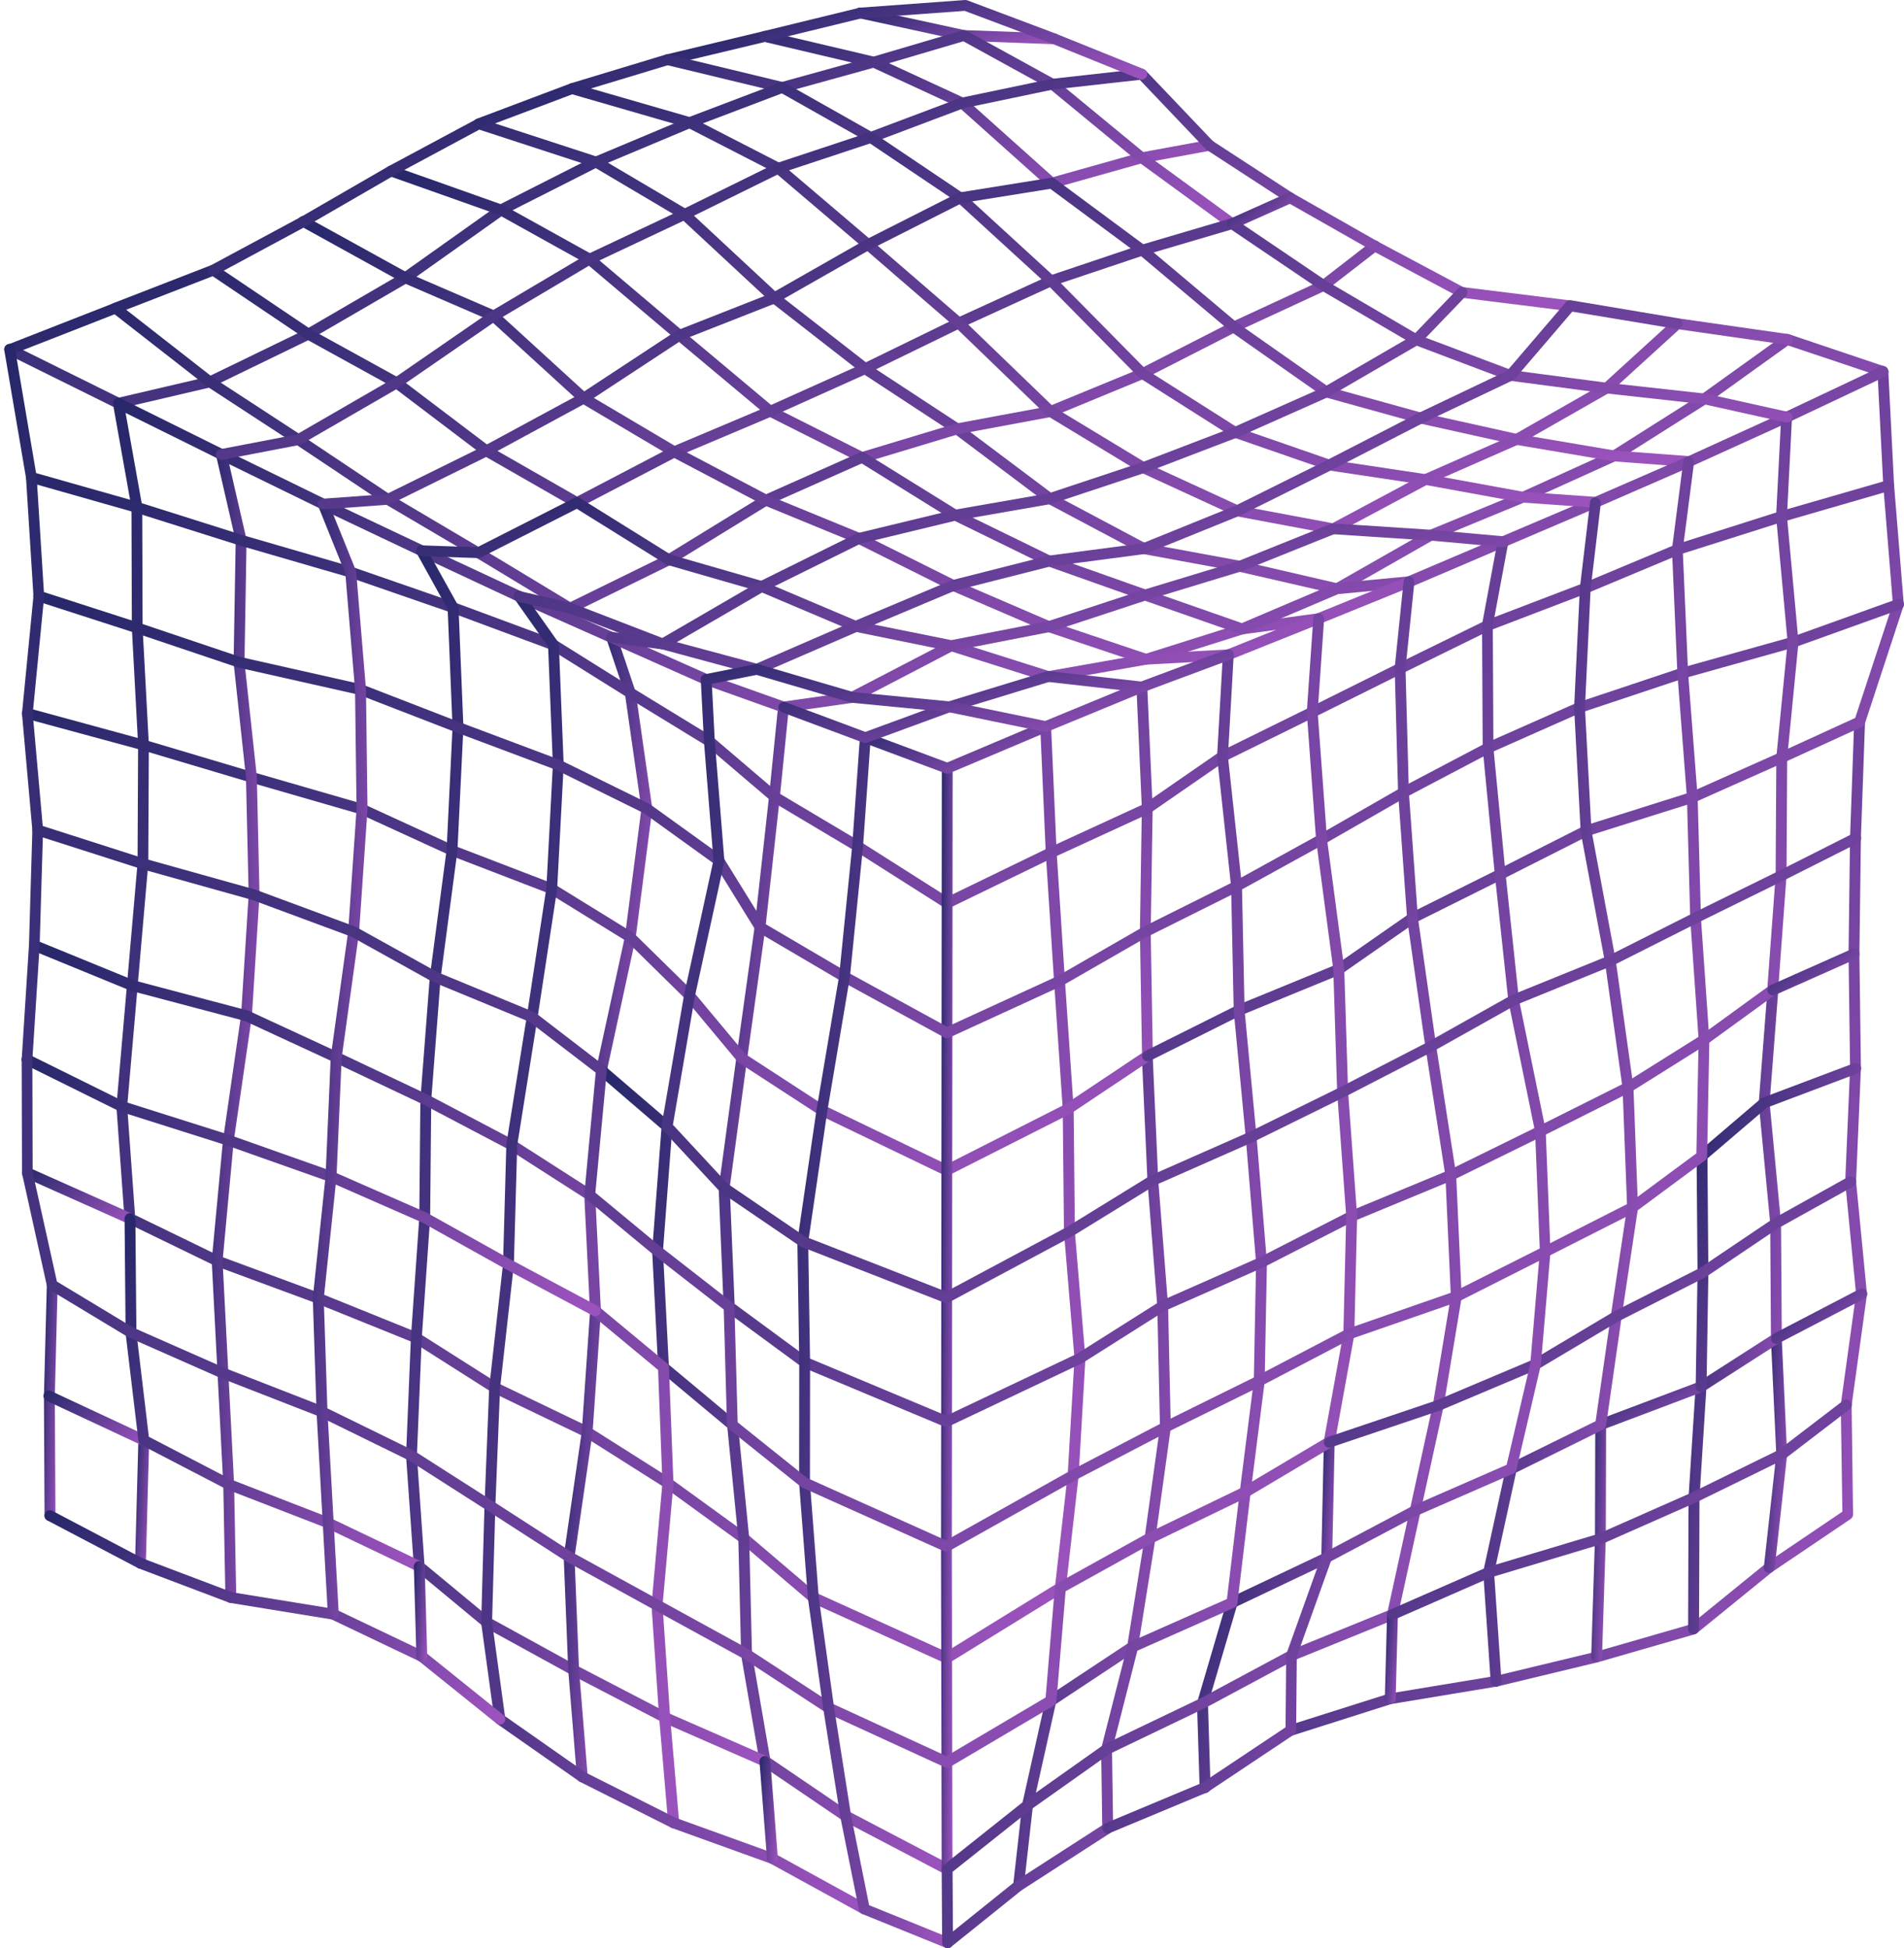 <svg width="342" height="350" viewBox="0 0 342 350" fill="none" xmlns="http://www.w3.org/2000/svg">
  <path
    d="M108.031 193.232C107.962 193.233 107.892 193.226 107.824 193.212C107.572 193.158 107.352 193.006 107.212 192.791C107.072 192.575 107.024 192.313 107.078 192.061L112.264 168.159L115.208 145.275L112.26 124.681L108.935 114.799C108.864 114.558 108.889 114.299 109.005 114.076C109.122 113.853 109.321 113.684 109.56 113.605C109.799 113.525 110.06 113.541 110.288 113.649C110.516 113.758 110.692 113.95 110.78 114.185L114.134 124.152C114.153 124.207 114.166 124.263 114.174 124.321L117.154 145.134C117.166 145.22 117.166 145.307 117.154 145.392L114.178 168.487L108.98 192.469C108.933 192.685 108.813 192.878 108.641 193.017C108.468 193.156 108.253 193.232 108.031 193.232Z"
    fill="url(#paint0_linear_5767_22913)" />
  <path
    d="M130.075 214.397H129.942C129.815 214.38 129.693 214.338 129.582 214.274C129.472 214.21 129.375 214.125 129.297 214.024C129.22 213.923 129.163 213.807 129.13 213.684C129.097 213.561 129.089 213.433 129.106 213.306L132.269 189.97L135.557 166.415L138.14 143.022L139.762 126.938C139.769 126.807 139.802 126.679 139.86 126.561C139.918 126.443 140 126.338 140.1 126.252C140.2 126.167 140.316 126.102 140.442 126.063C140.568 126.023 140.7 126.01 140.831 126.023C140.963 126.036 141.09 126.076 141.205 126.139C141.321 126.203 141.422 126.289 141.503 126.393C141.583 126.496 141.642 126.615 141.676 126.743C141.709 126.87 141.716 127.002 141.696 127.132L140.074 143.224L137.487 166.645L134.199 190.224L131.036 213.553C131.006 213.785 130.892 213.998 130.715 214.153C130.538 214.307 130.311 214.393 130.075 214.393"
    fill="url(#paint1_linear_5767_22913)" />
  <path
    d="M170.03 298.81C169.89 298.81 169.751 298.78 169.624 298.721L145.702 287.867C145.618 287.829 145.541 287.78 145.471 287.721L132.954 277.057L119.411 267.232L104.976 258.097L88.409 250.134L88.307 250.078L74.327 241.194L56.782 234.107L38.67 227.407L22.909 219.755C22.755 219.68 22.624 219.566 22.529 219.424C22.433 219.282 22.377 219.118 22.366 218.947L20.914 198.825C20.91 198.774 20.91 198.723 20.914 198.672L24.706 155.06L24.807 133.807L23.684 112.808L23.615 91.188L20.298 72.572C20.269 72.444 20.265 72.311 20.289 72.182C20.313 72.053 20.362 71.93 20.435 71.82C20.508 71.711 20.602 71.617 20.712 71.545C20.823 71.473 20.946 71.424 21.076 71.401C21.206 71.378 21.339 71.382 21.467 71.412C21.596 71.441 21.717 71.497 21.823 71.575C21.929 71.652 22.018 71.751 22.085 71.864C22.152 71.977 22.195 72.103 22.212 72.233L25.545 90.93C25.55 90.985 25.55 91.04 25.545 91.095L25.614 112.756L26.737 133.754L26.631 155.157L22.844 198.769L24.251 218.257L39.42 225.627L57.48 232.298L75.13 239.429C75.185 239.451 75.238 239.478 75.288 239.51L89.297 248.394L105.864 256.357L105.962 256.413L120.477 265.6L134.13 275.506L146.602 286.13L169.949 296.714L189.541 284.644L191.783 264.886L193 244.012L191.114 221.366L190.891 199.156L189.33 176.26L187.838 153.141L186.849 130.528C186.838 130.271 186.929 130.021 187.103 129.832C187.277 129.643 187.52 129.53 187.777 129.518C188.034 129.51 188.283 129.603 188.473 129.775C188.662 129.948 188.776 130.188 188.791 130.443L189.796 153.105L191.289 176.203L192.85 199.152L193.073 221.326L194.962 243.968C194.965 244.014 194.965 244.059 194.962 244.105L193.746 265.104L191.443 285.379C191.426 285.525 191.377 285.665 191.298 285.789C191.219 285.912 191.114 286.017 190.989 286.094L170.557 298.685C170.403 298.779 170.226 298.83 170.046 298.83"
    fill="url(#paint2_linear_5767_22913)" />
  <path
    d="M182.957 339.709H182.848C182.592 339.68 182.357 339.552 182.196 339.351C182.034 339.15 181.96 338.894 181.988 338.639L183.61 324.178C183.608 324.144 183.608 324.111 183.61 324.077L187.799 305.328C187.852 305.084 187.997 304.87 188.204 304.73L202.546 295.237L205.607 276.156L208.356 256.313L207.874 234.648L206.11 212.155L205.104 189.744C205.104 189.494 205.201 189.254 205.373 189.074C205.546 188.893 205.782 188.786 206.033 188.775C206.283 188.764 206.528 188.849 206.717 189.012C206.905 189.176 207.024 189.406 207.046 189.655L208.048 212.034L209.812 234.547L210.298 256.353C210.302 256.404 210.302 256.455 210.298 256.506L207.533 276.447L204.399 295.967C204.379 296.098 204.334 296.224 204.264 296.336C204.194 296.449 204.102 296.546 203.993 296.622L189.619 306.136L185.528 324.457L183.906 338.865C183.879 339.101 183.766 339.319 183.588 339.478C183.41 339.637 183.18 339.724 182.941 339.725"
    fill="url(#paint3_linear_5767_22913)" />
  <path
    d="M25.225 281.802H25.201C24.944 281.795 24.7 281.686 24.523 281.5C24.345 281.314 24.25 281.065 24.256 280.809L24.856 258.7C24.869 258.445 24.98 258.205 25.165 258.03C25.351 257.855 25.598 257.757 25.854 257.759C26.111 257.766 26.355 257.875 26.532 258.061C26.709 258.247 26.805 258.496 26.799 258.752L26.198 280.861C26.191 281.113 26.085 281.353 25.904 281.528C25.722 281.704 25.479 281.802 25.225 281.802Z"
    fill="url(#paint4_linear_5767_22913)" />
  <path
    d="M170.039 211.219C169.898 211.216 169.76 211.183 169.633 211.122L147.231 200.336L147.122 200.275L132.711 190.907C132.63 190.853 132.558 190.788 132.496 190.713L123.097 179.43L112.62 169.125L98.688 160.528L80.848 153.663L64.673 146.249L44.895 140.531L25.501 134.752L4.664 129.099C4.538 129.068 4.419 129.012 4.315 128.935C4.21 128.858 4.123 128.761 4.057 128.649C3.991 128.538 3.948 128.414 3.931 128.286C3.913 128.158 3.922 128.027 3.956 127.903C3.99 127.778 4.049 127.661 4.129 127.559C4.209 127.457 4.309 127.373 4.423 127.31C4.536 127.247 4.661 127.207 4.791 127.194C4.92 127.18 5.05 127.192 5.175 127.229L26.036 132.923L45.446 138.705L65.286 144.444L65.424 144.492L81.598 151.914L99.463 158.779C99.519 158.8 99.574 158.828 99.625 158.86L113.727 167.562C113.789 167.6 113.846 167.644 113.897 167.695L124.525 178.126L133.899 189.364L148.131 198.62L170.027 209.171L191.387 198.341L205.128 189.166L204.751 167.388L205.1 145.179L204.131 123.461C204.131 123.212 204.229 122.973 204.402 122.793C204.575 122.614 204.811 122.507 205.061 122.497C205.311 122.486 205.555 122.571 205.744 122.735C205.932 122.899 206.05 123.128 206.073 123.376L207.042 145.154L206.693 167.409L207.078 189.679C207.079 189.838 207.04 189.996 206.965 190.136C206.89 190.277 206.781 190.398 206.649 190.487L192.421 199.988L192.319 200.049L170.477 211.106C170.34 211.175 170.188 211.211 170.035 211.211"
    fill="url(#paint5_linear_5767_22913)" />
  <path
    d="M240.141 106.719C240.067 106.719 239.994 106.71 239.922 106.695L222.458 102.677L205.303 99.515C205.205 99.498 205.11 99.465 205.023 99.418L188.103 90.429C188.058 90.405 188.014 90.378 187.973 90.348L171.292 77.81L154.854 67.032L138.485 54.279L122.344 39.278L107.009 30.2L90.51 38.555L73.395 50.702L55.899 60.862L38.144 69.475C38.079 69.507 38.011 69.531 37.941 69.548L21.487 73.396C21.266 73.447 21.034 73.419 20.83 73.319L1.319 63.648C1.088 63.533 0.912 63.332 0.83 63.088C0.748 62.844 0.766 62.578 0.881 62.348C0.996 62.117 1.199 61.942 1.443 61.86C1.688 61.779 1.956 61.797 2.187 61.911L21.382 71.421L37.39 67.678L54.971 59.149L72.325 49.054L89.424 36.911C89.462 36.884 89.503 36.86 89.545 36.839L106.575 28.209C106.721 28.135 106.883 28.099 107.047 28.104C107.211 28.108 107.371 28.154 107.512 28.237L123.43 37.642C123.49 37.678 123.546 37.72 123.597 37.767L139.75 52.789L155.994 65.441L172.419 76.207L189.092 88.725L205.797 97.609L222.827 100.751L240.003 104.728L256.522 95.311L256.635 95.259L273.211 88.434L289.47 81.052L305.648 70.808L320.468 60.175C320.594 60.085 320.739 60.026 320.892 60.002C321.045 59.979 321.201 59.993 321.348 60.042L338.532 65.829C338.777 65.91 338.978 66.086 339.093 66.316C339.208 66.546 339.226 66.812 339.144 67.056C339.062 67.3 338.886 67.501 338.655 67.615C338.423 67.73 338.156 67.748 337.911 67.666L321.186 62.053L306.739 72.423L290.455 82.72L290.338 82.785L273.969 90.191L257.438 97.015L240.639 106.594C240.493 106.678 240.326 106.722 240.157 106.723"
    fill="url(#paint6_linear_5767_22913)" />
  <path
    d="M8.977 273.257C8.72 273.257 8.473 273.156 8.291 272.975C8.108 272.794 8.005 272.548 8.004 272.292L7.891 250.813L8.414 230.828C8.412 230.7 8.438 230.572 8.488 230.454C8.538 230.336 8.613 230.229 8.706 230.141C8.8 230.053 8.911 229.984 9.032 229.941C9.153 229.897 9.282 229.879 9.411 229.887C9.669 229.895 9.913 230.003 10.09 230.19C10.267 230.376 10.362 230.624 10.356 230.881L9.845 250.845L9.963 272.296C9.963 272.423 9.938 272.549 9.89 272.667C9.842 272.785 9.77 272.892 9.68 272.982C9.59 273.073 9.483 273.145 9.366 273.194C9.248 273.243 9.121 273.269 8.993 273.269L8.977 273.257Z"
    fill="url(#paint7_linear_5767_22913)" />
  <path
    d="M231.879 311.797C231.649 311.795 231.426 311.712 231.251 311.561C231.077 311.411 230.961 311.204 230.926 310.977C230.89 310.75 230.937 310.518 231.057 310.322C231.178 310.126 231.364 309.979 231.583 309.907L249.424 304.254L249.562 304.221L268.578 301.072L286.569 296.739L303.741 291.78L317.202 280.84L330.932 271.553L330.644 252.436C330.64 252.388 330.64 252.339 330.644 252.291L333.389 232.435L331.442 212.369C331.439 212.325 331.439 212.28 331.442 212.236L332.314 191.88L332.039 171.382L332.306 150.61L333.052 129.643C333.061 129.386 333.173 129.144 333.362 128.968C333.55 128.793 333.802 128.7 334.06 128.709C334.318 128.718 334.562 128.829 334.738 129.017C334.914 129.205 335.007 129.455 334.998 129.712L334.256 150.654L333.989 171.378L334.26 191.904L333.389 212.248L335.339 232.362C335.348 232.437 335.348 232.513 335.339 232.588L332.59 252.484L332.849 272.053C332.85 272.212 332.812 272.369 332.737 272.51C332.663 272.651 332.556 272.771 332.424 272.861L318.33 282.379L304.783 293.391C304.681 293.474 304.564 293.536 304.438 293.573L287.035 298.596L268.935 302.953L249.919 306.107L232.155 311.761C232.059 311.79 231.96 311.805 231.859 311.805"
    fill="url(#paint8_linear_5767_22913)" />
  <path
    d="M154.853 83.144C154.7 83.144 154.55 83.108 154.415 83.039L137.928 74.745C137.861 74.712 137.799 74.671 137.742 74.624L121.414 60.963L105.316 47.342L89.58 38.595L69.903 31.621C69.666 31.53 69.475 31.351 69.37 31.121C69.264 30.892 69.253 30.63 69.338 30.392C69.423 30.155 69.597 29.959 69.825 29.848C70.052 29.737 70.314 29.718 70.555 29.796L90.314 36.81C90.364 36.828 90.413 36.85 90.46 36.875L106.363 45.698C106.419 45.73 106.472 45.766 106.521 45.807L122.675 59.485L138.893 73.073L154.93 81.149L171.594 76.118L171.7 76.094L188.385 72.988L204.855 66.212L221.147 57.898L237.232 50.455L246.326 43.413C246.427 43.329 246.543 43.266 246.668 43.228C246.793 43.191 246.925 43.178 247.055 43.192C247.185 43.206 247.311 43.246 247.425 43.309C247.54 43.373 247.64 43.459 247.72 43.562C247.8 43.665 247.859 43.783 247.892 43.909C247.926 44.035 247.933 44.166 247.914 44.295C247.895 44.424 247.851 44.548 247.783 44.659C247.715 44.771 247.625 44.867 247.519 44.943L238.339 52.054C238.281 52.098 238.218 52.136 238.152 52.167L222.002 59.638L205.674 67.969L189.05 74.834C188.988 74.859 188.925 74.878 188.859 74.89L172.126 78.004L155.14 83.132C155.05 83.159 154.955 83.172 154.861 83.172"
    fill="url(#paint9_linear_5767_22913)" />
  <path
    d="M317.803 282.545H317.698C317.57 282.531 317.447 282.493 317.335 282.432C317.222 282.371 317.123 282.288 317.043 282.188C316.963 282.089 316.903 281.975 316.867 281.852C316.831 281.73 316.82 281.602 316.834 281.475L319.06 261.26L318.095 240.479C318.095 240.23 318.191 239.99 318.364 239.81C318.537 239.629 318.773 239.522 319.024 239.511C319.274 239.499 319.519 239.584 319.707 239.748C319.896 239.912 320.014 240.142 320.037 240.39L321.002 261.244C321.006 261.293 321.006 261.343 321.002 261.393L318.768 281.681C318.742 281.918 318.629 282.137 318.451 282.296C318.273 282.456 318.043 282.544 317.803 282.545Z"
    fill="url(#paint10_linear_5767_22913)" />
  <path
    d="M303.375 83.887H303.302L289.857 82.874L272.252 79.894L254.974 76.061L237.973 71.349C237.866 71.319 237.764 71.272 237.673 71.208L221.049 59.545L204.968 46.026L189.155 51.336L172.603 58.907L155.813 67.089L138.751 74.761L121.482 82.062C121.341 82.122 121.189 82.147 121.037 82.137C120.884 82.126 120.737 82.08 120.606 82.002L104.326 72.367C104.268 72.333 104.214 72.294 104.164 72.249L88.112 57.583L72.42 50.799L54.048 40.647C53.93 40.589 53.825 40.507 53.739 40.407C53.654 40.308 53.589 40.192 53.55 40.066C53.511 39.941 53.498 39.809 53.511 39.678C53.525 39.548 53.565 39.422 53.629 39.307C53.693 39.192 53.779 39.092 53.884 39.011C53.988 38.931 54.107 38.873 54.235 38.84C54.363 38.807 54.495 38.8 54.626 38.82C54.756 38.84 54.881 38.886 54.993 38.955L73.284 49.05L89.04 55.855C89.14 55.897 89.232 55.955 89.312 56.028L105.409 70.735L121.182 80.071L137.993 72.976L155.022 65.328L171.805 57.147L188.429 49.547L188.526 49.511L204.895 44.007C205.053 43.953 205.223 43.942 205.387 43.973C205.551 44.004 205.704 44.077 205.832 44.184L222.253 57.999L238.675 69.516L255.469 74.172L272.649 77.984L290.117 80.944L303.473 81.945C303.721 81.967 303.951 82.084 304.116 82.27C304.28 82.456 304.367 82.699 304.358 82.947C304.348 83.195 304.244 83.43 304.065 83.603C303.887 83.777 303.649 83.876 303.4 83.879"
    fill="url(#paint11_linear_5767_22913)" />
  <path
    d="M238.311 280.768H238.291C238.163 280.765 238.037 280.738 237.92 280.687C237.803 280.636 237.697 280.562 237.609 280.47C237.52 280.378 237.451 280.27 237.404 280.151C237.358 280.033 237.335 279.906 237.338 279.779L237.792 259.071C237.798 258.818 237.902 258.576 238.084 258.399C238.266 258.221 238.511 258.122 238.765 258.122H238.786C238.913 258.125 239.039 258.152 239.157 258.204C239.274 258.255 239.379 258.328 239.468 258.42C239.556 258.512 239.626 258.62 239.672 258.739C239.719 258.858 239.741 258.984 239.738 259.111L239.284 279.819C239.279 280.073 239.174 280.314 238.992 280.491C238.81 280.669 238.566 280.768 238.311 280.768Z"
    fill="url(#paint12_linear_5767_22913)" />
  <path
    d="M140.745 128.004C140.633 128.005 140.522 127.986 140.416 127.948L126.509 122.981L92.899 108.04L75.334 99.826L57.627 91.423L39.341 82.49L20.827 73.316C20.596 73.201 20.42 73 20.338 72.756C20.256 72.512 20.274 72.246 20.389 72.015C20.504 71.785 20.706 71.61 20.951 71.528C21.196 71.446 21.463 71.465 21.695 71.579L40.204 80.758L58.475 89.686L81.818 100.727L93.706 106.267L127.234 121.168L140.842 126.014L152.787 124.318L170.425 115.151C170.539 115.092 170.663 115.055 170.791 115.044C170.92 115.033 171.049 115.047 171.171 115.086L188.387 120.542L205.603 117.501L222.787 112.074C222.84 112.056 222.894 112.044 222.949 112.037L236.711 110.18C236.96 110.158 237.208 110.233 237.403 110.388C237.598 110.543 237.726 110.767 237.76 111.014C237.794 111.261 237.731 111.511 237.585 111.712C237.439 111.914 237.22 112.052 236.975 112.098L223.314 113.939L206.131 119.355L206.009 119.383L188.493 122.476C188.337 122.505 188.177 122.496 188.026 122.448L170.968 117.049L153.533 126.143C153.435 126.194 153.33 126.228 153.221 126.244L140.87 127.996H140.732"
    fill="url(#paint13_linear_5767_22913)" />
  <path
    d="M286.786 298.612H286.754C286.496 298.604 286.253 298.494 286.076 298.307C285.9 298.12 285.805 297.871 285.813 297.615L286.494 276.382L286.547 255.897C286.548 255.64 286.651 255.395 286.833 255.214C287.016 255.033 287.263 254.932 287.52 254.932C287.648 254.932 287.774 254.958 287.892 255.007C288.01 255.056 288.117 255.128 288.207 255.218C288.297 255.309 288.368 255.416 288.417 255.534C288.465 255.651 288.49 255.778 288.489 255.905L288.436 276.419L287.755 297.68C287.747 297.931 287.641 298.169 287.459 298.344C287.277 298.519 287.035 298.617 286.782 298.616"
    fill="url(#paint14_linear_5767_22913)" />
  <path
    d="M170.119 336.753C169.961 336.753 169.805 336.714 169.665 336.64L151.447 327.09L151.354 327.033L136.85 317.176C136.744 317.103 136.653 317.009 136.583 316.9C136.514 316.791 136.467 316.669 136.445 316.542L133.12 297.312C133.116 297.265 133.116 297.218 133.12 297.171L132.617 276.342L130.651 256.466L118.564 246.371C118.461 246.286 118.376 246.18 118.316 246.06C118.256 245.941 118.222 245.81 118.215 245.676L117.145 224.771C117.142 224.731 117.142 224.69 117.145 224.65L118.803 202.779L107.409 192.987C107.305 192.906 107.218 192.805 107.154 192.69C107.089 192.575 107.049 192.448 107.036 192.317C107.023 192.186 107.037 192.054 107.076 191.928C107.116 191.803 107.181 191.686 107.267 191.587C107.354 191.487 107.46 191.406 107.578 191.348C107.697 191.291 107.827 191.258 107.959 191.252C108.091 191.245 108.223 191.266 108.346 191.312C108.47 191.359 108.583 191.429 108.678 191.521L120.437 201.616C120.552 201.715 120.642 201.84 120.7 201.98C120.758 202.121 120.781 202.273 120.77 202.424L119.083 224.718L120.129 245.143L132.196 255.215C132.391 255.377 132.515 255.609 132.54 255.861L134.568 276.201L135.07 297.03L138.314 315.787L152.433 325.378L170.602 334.9C170.793 335.001 170.946 335.163 171.034 335.361C171.123 335.558 171.142 335.779 171.09 335.989C171.038 336.199 170.917 336.385 170.746 336.518C170.575 336.652 170.365 336.724 170.148 336.725"
    fill="url(#paint15_linear_5767_22913)" />
  <path
    d="M206.109 190.664C205.891 190.663 205.679 190.59 205.507 190.454C205.336 190.319 205.216 190.131 205.165 189.919C205.115 189.707 205.137 189.485 205.229 189.287C205.321 189.09 205.476 188.929 205.671 188.831L222.133 180.605L240.019 173.268L253.156 164.121C253.195 164.094 253.235 164.07 253.277 164.048L269.046 156.19L284.454 148.392C284.501 148.369 284.55 148.349 284.6 148.332L303.657 142.319L319.653 135.184L333.236 128.969L339.999 108.439L338.28 87.279L337.238 66.797C337.226 66.667 337.241 66.536 337.281 66.412C337.321 66.288 337.386 66.173 337.472 66.074C337.558 65.975 337.663 65.895 337.781 65.838C337.899 65.781 338.027 65.748 338.158 65.741C338.289 65.735 338.42 65.755 338.543 65.8C338.666 65.845 338.779 65.915 338.874 66.004C338.97 66.094 339.046 66.201 339.099 66.321C339.151 66.441 339.179 66.57 339.18 66.7L340.218 87.154L341.954 108.479C341.964 108.609 341.949 108.739 341.909 108.863L334.975 129.982C334.933 130.109 334.866 130.226 334.776 130.325C334.687 130.424 334.578 130.504 334.456 130.56L320.476 136.956L304.419 144.116L304.314 144.156L285.257 150.161L269.91 157.927L254.198 165.757L241.032 174.923C240.974 174.965 240.911 175 240.846 175.028L222.928 182.378L206.535 190.575C206.4 190.641 206.252 190.676 206.101 190.676"
    fill="url(#paint16_linear_5767_22913)" />
  <path
    d="M41.465 287.948C41.21 287.948 40.965 287.849 40.783 287.671C40.602 287.494 40.497 287.253 40.491 286.999L40.106 266.667L38.034 226.568C38.03 226.521 38.03 226.474 38.034 226.427L40.062 204.746L43.305 182.334L44.668 160.694L44.181 139.639L41.963 119.068C41.961 119.028 41.961 118.987 41.963 118.947L42.336 97.165L38.813 81.82C38.755 81.57 38.8 81.306 38.937 81.089C39.075 80.871 39.293 80.716 39.545 80.659C39.796 80.602 40.06 80.647 40.279 80.783C40.498 80.92 40.653 81.137 40.71 81.388L44.262 96.83C44.28 96.907 44.288 96.985 44.287 97.064L43.914 118.903L46.132 139.497L46.618 160.718L45.248 182.524L41.983 204.964L39.98 226.524L42.048 266.582L42.434 286.947C42.438 287.203 42.34 287.451 42.161 287.635C41.983 287.82 41.738 287.927 41.481 287.932L41.465 287.948Z"
    fill="url(#paint17_linear_5767_22913)" />
  <path
    d="M223.098 113.964C222.987 113.963 222.878 113.944 222.774 113.907L205.338 107.805L188.163 101.716L188.061 101.676L171.133 93.397L171.048 93.349L154.78 83.254L138.047 90.696L120.636 101.393L102.844 110.123C102.697 110.195 102.534 110.229 102.37 110.222C102.207 110.215 102.048 110.167 101.907 110.083L85.433 100.125L69.182 90.546L53.052 79.773L37.182 69.411L20.578 56.456L2.105 63.684C1.877 63.74 1.636 63.711 1.428 63.603C1.22 63.496 1.057 63.317 0.971 63.099C0.884 62.882 0.88 62.641 0.958 62.42C1.036 62.2 1.191 62.015 1.395 61.9L20.384 54.469C20.542 54.408 20.713 54.389 20.881 54.413C21.049 54.438 21.207 54.506 21.34 54.611L38.313 67.86L54.127 78.177L70.22 88.927L89.573 100.371L102.447 108.153L119.679 99.701L137.066 89.032L137.179 88.972L154.448 81.283C154.594 81.218 154.753 81.19 154.912 81.201C155.071 81.213 155.225 81.263 155.36 81.347L172.025 91.685L188.856 99.899L205.979 105.956L223.053 111.933L239.743 104.837C239.836 104.799 239.934 104.774 240.034 104.765L252.835 103.553L286.226 89.359L303.004 82.05L320.54 74.055L337.83 65.889C338.06 65.793 338.32 65.788 338.554 65.877C338.788 65.966 338.979 66.141 339.086 66.366C339.194 66.591 339.21 66.849 339.132 67.086C339.053 67.323 338.886 67.521 338.665 67.638L321.364 75.811L303.782 83.799L286.984 91.12L253.476 105.435C253.383 105.475 253.284 105.499 253.184 105.508L240.383 106.719L223.483 113.903C223.363 113.954 223.233 113.98 223.102 113.98"
    fill="url(#paint18_linear_5767_22913)" />
  <path
    d="M304.188 293.601C304.06 293.6 303.934 293.575 303.816 293.526C303.698 293.476 303.591 293.405 303.501 293.314C303.411 293.224 303.34 293.117 303.291 292.999C303.243 292.881 303.218 292.755 303.219 292.628L303.3 268.996L304.569 249.048C304.579 248.897 304.624 248.75 304.702 248.619C304.779 248.489 304.887 248.378 305.015 248.297L318.1 239.901L317.97 219.791L315.914 198.199C315.909 198.144 315.909 198.089 315.914 198.034L317.475 177.774C317.483 177.647 317.517 177.522 317.574 177.408C317.632 177.293 317.711 177.191 317.809 177.108C317.907 177.025 318.02 176.962 318.142 176.923C318.264 176.884 318.393 176.87 318.521 176.882C318.778 176.901 319.017 177.022 319.185 177.216C319.353 177.411 319.436 177.664 319.417 177.92L317.86 198.111L319.912 219.703L320.05 240.435C320.049 240.595 320.007 240.753 319.929 240.894C319.852 241.035 319.74 241.155 319.604 241.242L306.483 249.662L305.266 269.045L305.185 292.62C305.184 292.876 305.081 293.121 304.899 293.302C304.717 293.483 304.47 293.585 304.212 293.585"
    fill="url(#paint19_linear_5767_22913)" />
  <path
    d="M23.336 219.872C23.196 219.873 23.058 219.844 22.93 219.787L4.514 211.569C4.279 211.462 4.095 211.266 4.005 211.025C3.914 210.783 3.924 210.516 4.032 210.281C4.139 210.047 4.336 209.864 4.578 209.774C4.821 209.684 5.089 209.694 5.325 209.801L23.741 218.018C23.945 218.109 24.111 218.267 24.212 218.466C24.313 218.665 24.342 218.892 24.294 219.109C24.247 219.326 24.125 219.521 23.951 219.66C23.776 219.799 23.559 219.874 23.336 219.872Z"
    fill="url(#paint20_linear_5767_22913)" />
  <path
    d="M170.11 163.189C169.925 163.188 169.743 163.135 169.587 163.035L153.514 152.831L138.605 143.947C138.558 143.918 138.513 143.886 138.471 143.85L126.83 133.932L112.696 125.286L98.983 116.717L81.045 110.054L62.665 103.69L43.048 97.993L24.295 92.069L5.376 86.686C5.128 86.615 4.917 86.45 4.791 86.225C4.666 86.001 4.634 85.736 4.705 85.488C4.775 85.241 4.942 85.031 5.167 84.906C5.392 84.781 5.659 84.75 5.907 84.82L24.855 90.199L43.608 96.131L63.253 101.837L81.693 108.233L99.749 114.929C99.811 114.952 99.871 114.982 99.927 115.017L113.713 123.635L127.917 132.317C127.961 132.345 128.003 132.376 128.043 132.41L139.676 142.344L154.536 151.187L170.175 161.113L188.421 152.265L205.609 144.359L219.046 135.071C219.085 135.044 219.126 135.019 219.168 134.998L235.265 127.067L251.058 119.201L266.758 111.504L284.404 104.748L300.959 97.819L319.704 91.855L338.996 86.282C339.119 86.246 339.247 86.235 339.374 86.249C339.502 86.263 339.625 86.302 339.737 86.363C339.849 86.424 339.947 86.507 340.027 86.606C340.107 86.706 340.167 86.82 340.202 86.942C340.238 87.064 340.249 87.192 340.235 87.319C340.221 87.445 340.182 87.568 340.121 87.679C340.059 87.791 339.976 87.889 339.876 87.969C339.777 88.049 339.662 88.108 339.539 88.143L320.288 93.72L301.636 99.636L285.134 106.545L267.54 113.277L251.926 120.949L236.137 128.812L220.076 136.731L206.631 146.018C206.585 146.051 206.536 146.079 206.485 146.103L189.24 154.034L170.54 163.112C170.407 163.176 170.262 163.21 170.114 163.209"
    fill="url(#paint21_linear_5767_22913)" />
  <path
    d="M137.399 317.346C137.259 317.349 137.121 317.321 136.993 317.265L118.982 309.379L102.593 300.858L86.93 292.257C86.877 292.226 86.826 292.191 86.78 292.152L74.689 282.129C74.588 282.045 74.504 281.942 74.445 281.825C74.385 281.709 74.349 281.581 74.34 281.451L72.937 261.551C72.935 261.514 72.935 261.478 72.937 261.442L73.805 240.326L75.313 218.706L75.508 197.566L77.203 175.473L80.219 152.67L81.286 130.637L80.414 109.437L74.883 99.443C74.775 99.219 74.757 98.963 74.832 98.726C74.908 98.49 75.072 98.291 75.29 98.172C75.509 98.052 75.765 98.02 76.006 98.083C76.247 98.146 76.455 98.299 76.586 98.51L82.239 108.682C82.312 108.813 82.354 108.96 82.36 109.11L83.24 130.629L82.165 152.839L79.145 175.667L77.458 197.643L77.263 218.778L75.755 240.431L74.883 261.486L76.238 280.906L87.939 290.597L103.501 299.146L119.813 307.626L137.78 315.488C137.984 315.579 138.15 315.737 138.25 315.936C138.351 316.135 138.38 316.362 138.333 316.579C138.285 316.796 138.164 316.991 137.989 317.13C137.815 317.269 137.598 317.344 137.374 317.342"
    fill="url(#paint22_linear_5767_22913)" />
  <path
    d="M104.601 320.18C104.357 320.18 104.122 320.088 103.942 319.924C103.763 319.759 103.652 319.534 103.631 319.292L102.07 300.078L101.259 279.709C101.255 279.65 101.255 279.591 101.259 279.532L104.503 257.124L105.995 235.427C106.016 235.172 106.136 234.935 106.33 234.766C106.524 234.598 106.777 234.512 107.033 234.526C107.161 234.535 107.285 234.569 107.4 234.626C107.514 234.682 107.617 234.761 107.701 234.857C107.785 234.953 107.849 235.064 107.889 235.185C107.93 235.306 107.946 235.433 107.938 235.56L106.441 257.33L103.198 279.722L104.009 299.961L105.566 319.134C105.576 319.261 105.561 319.389 105.522 319.51C105.483 319.632 105.42 319.744 105.337 319.841C105.255 319.938 105.153 320.018 105.039 320.076C104.925 320.135 104.801 320.17 104.674 320.18H104.592"
    fill="url(#paint23_linear_5767_22913)" />
  <path
    d="M170.12 336.753C169.863 336.753 169.616 336.651 169.433 336.471C169.251 336.29 169.148 336.044 169.147 335.788L169.025 277.804L169.175 138.019C169.176 137.762 169.28 137.517 169.462 137.336C169.644 137.155 169.891 137.054 170.149 137.054C170.406 137.055 170.652 137.157 170.834 137.339C171.016 137.521 171.118 137.767 171.118 138.023L170.968 277.804L171.089 335.788C171.089 336.044 170.987 336.29 170.806 336.472C170.624 336.653 170.378 336.756 170.12 336.757V336.753Z"
    fill="url(#paint24_linear_5767_22913)" />
  <path
    d="M287.519 256.886C287.292 256.885 287.073 256.805 286.899 256.66C286.725 256.515 286.608 256.314 286.567 256.092C286.526 255.87 286.564 255.64 286.675 255.443C286.786 255.246 286.963 255.094 287.175 255.012L305.194 248.212C305.435 248.121 305.703 248.129 305.938 248.235C306.174 248.341 306.357 248.535 306.449 248.776C306.54 249.016 306.532 249.283 306.426 249.517C306.32 249.752 306.124 249.934 305.883 250.025L287.864 256.83C287.754 256.87 287.637 256.891 287.519 256.89"
    fill="url(#paint25_linear_5767_22913)" />
  <path
    d="M120.989 328.422C120.746 328.422 120.512 328.331 120.332 328.168C120.153 328.004 120.042 327.779 120.02 327.538L118.398 308.558L117.028 288.412C117.024 288.362 117.024 288.312 117.028 288.263L118.986 266.412L118.208 246.092L106.319 236.227C106.216 236.141 106.131 236.034 106.071 235.914C106.011 235.794 105.977 235.662 105.971 235.528L104.973 215.204L91.382 206.49L76.023 198.413L59.95 190.802L43.942 183.396L23.535 177.992L23.413 177.952L5.808 170.732C5.569 170.634 5.379 170.445 5.28 170.208C5.181 169.971 5.18 169.704 5.279 169.466C5.377 169.228 5.566 169.039 5.805 168.94C6.043 168.841 6.311 168.841 6.55 168.939L24.111 176.127L44.538 181.534C44.592 181.549 44.645 181.567 44.696 181.59L60.793 189.037L76.911 196.673L92.379 204.826L106.465 213.851C106.596 213.935 106.704 214.048 106.782 214.181C106.859 214.315 106.904 214.465 106.911 214.619L107.913 235.015L119.805 244.885C119.91 244.972 119.995 245.079 120.055 245.201C120.115 245.323 120.149 245.456 120.154 245.591L120.965 266.404C120.967 266.444 120.967 266.485 120.965 266.525L119.007 288.359L120.369 308.413L121.991 327.36C122.012 327.616 121.931 327.87 121.764 328.066C121.598 328.262 121.36 328.384 121.103 328.406H121.022"
    fill="url(#paint26_linear_5767_22913)" />
  <path
    d="M189.355 7.938H189.319L173.1 7.348C173.043 7.345 172.986 7.337 172.93 7.324L154.367 3.286C154.234 3.268 154.107 3.223 153.992 3.154C153.877 3.084 153.778 2.992 153.701 2.883C153.624 2.774 153.57 2.65 153.543 2.519C153.516 2.388 153.517 2.253 153.545 2.123C153.573 1.992 153.628 1.869 153.706 1.76C153.784 1.651 153.884 1.56 153.999 1.492C154.115 1.424 154.243 1.38 154.376 1.363C154.509 1.347 154.644 1.358 154.773 1.396L173.25 5.414L189.384 6.003C189.642 6.008 189.887 6.115 190.067 6.3C190.246 6.485 190.343 6.734 190.339 6.991C190.334 7.248 190.227 7.492 190.041 7.671C189.855 7.849 189.605 7.947 189.347 7.942"
    fill="url(#paint27_linear_5767_22913)" />
  <path
    d="M205.833 119.403C205.727 119.403 205.621 119.385 205.521 119.35L188.086 113.495L170.837 106.069L153.852 97.589L137.228 90.76L121.114 82.28L104.085 91.164C103.941 91.242 103.78 91.282 103.616 91.282C103.453 91.282 103.292 91.242 103.148 91.164L86.881 81.84L86.779 81.771L70.711 69.592L54.917 60.886L38.196 49.615L21.089 56.254C20.851 56.336 20.591 56.324 20.362 56.218C20.133 56.113 19.954 55.924 19.863 55.69C19.772 55.456 19.775 55.196 19.872 54.965C19.969 54.733 20.152 54.549 20.384 54.449L37.965 47.62C38.111 47.564 38.269 47.544 38.425 47.561C38.581 47.579 38.731 47.634 38.861 47.721L55.931 59.218L71.712 67.912C71.753 67.935 71.792 67.96 71.83 67.989L87.906 80.172L103.655 89.189L120.632 80.305C120.772 80.232 120.928 80.194 121.086 80.194C121.244 80.194 121.4 80.232 121.54 80.305L138.023 88.991L154.647 95.812L171.648 104.292L188.771 111.666L205.967 117.456L220.402 116.677L236.499 110.216L252.718 103.626C252.837 103.571 252.966 103.54 253.098 103.536C253.23 103.533 253.361 103.555 253.483 103.603C253.606 103.651 253.717 103.724 253.811 103.816C253.904 103.908 253.978 104.018 254.028 104.139C254.078 104.261 254.102 104.391 254.1 104.522C254.097 104.653 254.068 104.782 254.015 104.902C253.961 105.021 253.883 105.129 253.786 105.218C253.689 105.307 253.576 105.375 253.452 105.419L237.233 112.009L220.982 118.514C220.882 118.554 220.777 118.578 220.669 118.583L205.886 119.391H205.833"
    fill="url(#paint28_linear_5767_22913)" />
  <path
    d="M216.454 322.086C216.201 322.086 215.958 321.989 215.777 321.814C215.595 321.639 215.489 321.401 215.48 321.149L215.01 306.026C215.008 305.924 215.021 305.822 215.051 305.724L220.374 287.621C220.413 287.49 220.478 287.368 220.567 287.265C220.656 287.161 220.766 287.077 220.889 287.019L237.919 278.942C238.035 278.885 238.161 278.851 238.289 278.843C238.418 278.834 238.547 278.852 238.67 278.893C238.792 278.935 238.904 279.001 239.001 279.086C239.097 279.172 239.175 279.276 239.231 279.392C239.287 279.508 239.319 279.634 239.325 279.762C239.331 279.891 239.312 280.019 239.268 280.14C239.224 280.261 239.156 280.372 239.069 280.467C238.981 280.561 238.876 280.638 238.758 280.691L222.134 288.598L216.977 306.14L217.443 321.109C217.45 321.365 217.356 321.614 217.179 321.801C217.003 321.988 216.76 322.098 216.502 322.106L216.454 322.086Z"
    fill="url(#paint29_linear_5767_22913)" />
  <path
    d="M155.247 343.893C155.083 343.892 154.921 343.851 154.777 343.771L138.343 334.746L120.657 328.366L120.551 328.317L104.162 320.076C104.12 320.054 104.079 320.03 104.041 320.003L89.221 309.633C89.111 309.556 89.018 309.458 88.948 309.344C88.879 309.23 88.833 309.103 88.815 308.971L86.431 291.554C86.427 291.502 86.427 291.449 86.431 291.396L87.027 270.479L87.87 249.254L90.356 227.044L90.948 205.666C90.945 205.625 90.945 205.583 90.948 205.541L94.626 182.564L98.141 159.518L99.309 137.385L98.453 116.168L92.497 107.725C92.416 107.621 92.357 107.502 92.323 107.375C92.289 107.248 92.282 107.116 92.301 106.986C92.321 106.856 92.366 106.732 92.436 106.62C92.505 106.508 92.596 106.411 92.704 106.336C92.811 106.26 92.934 106.207 93.063 106.18C93.192 106.153 93.325 106.152 93.454 106.178C93.583 106.203 93.706 106.255 93.815 106.329C93.923 106.404 94.016 106.499 94.086 106.61L100.213 115.288C100.318 115.439 100.377 115.617 100.383 115.801L101.251 137.393L100.075 159.712L96.547 182.859L92.898 205.779L92.302 227.182L89.817 249.392L88.977 270.535L88.385 291.364L90.701 308.284L105.119 318.379L121.391 326.561L139.097 332.953L139.235 333.014L155.734 342.075C155.923 342.179 156.071 342.343 156.157 342.54C156.242 342.737 156.259 342.957 156.205 343.165C156.151 343.373 156.03 343.558 155.859 343.689C155.689 343.821 155.479 343.892 155.264 343.893"
    fill="url(#paint30_linear_5767_22913)" />
  <path
    d="M25.822 259.689C25.681 259.688 25.543 259.656 25.416 259.596L8.46 251.681C8.332 251.637 8.215 251.566 8.116 251.474C8.017 251.381 7.939 251.269 7.886 251.145C7.833 251.021 7.807 250.887 7.809 250.752C7.811 250.617 7.841 250.484 7.898 250.361C7.955 250.239 8.036 250.129 8.138 250.04C8.24 249.951 8.359 249.884 8.488 249.843C8.617 249.802 8.754 249.789 8.888 249.804C9.023 249.818 9.153 249.861 9.27 249.929L26.231 257.844C26.43 257.937 26.592 258.096 26.689 258.292C26.786 258.489 26.813 258.713 26.766 258.927C26.719 259.141 26.601 259.333 26.43 259.472C26.259 259.61 26.046 259.687 25.826 259.689"
    fill="url(#paint31_linear_5767_22913)" />
  <path
    d="M170.091 186.497C169.929 186.498 169.768 186.457 169.625 186.38L151.209 176.309L136.024 167.38C135.888 167.3 135.774 167.187 135.691 167.053L128.393 155.25L115.682 146.095L99.868 138.293L81.934 131.566L64.467 124.802L42.738 119.908L42.64 119.879L24.354 113.717L6.691 108.007C6.564 107.973 6.445 107.913 6.342 107.832C6.238 107.75 6.153 107.649 6.09 107.533C6.027 107.418 5.989 107.291 5.977 107.16C5.965 107.029 5.979 106.897 6.02 106.773C6.061 106.648 6.127 106.532 6.213 106.433C6.3 106.335 6.406 106.254 6.525 106.198C6.644 106.141 6.773 106.109 6.905 106.103C7.037 106.098 7.168 106.119 7.291 106.166L24.966 111.88L43.212 118.03L64.961 122.928C65.008 122.939 65.055 122.954 65.099 122.973L82.62 129.761L100.631 136.521L116.622 144.395C116.67 144.419 116.717 144.448 116.76 144.48L129.695 153.796C129.799 153.871 129.887 153.966 129.954 154.075L137.224 165.834L152.174 174.621L170.132 184.446L189.911 175.368L205.233 166.552L221.663 158.355L236.909 149.952L251.607 141.524L266.84 133.504L283.323 126.203L301.974 119.98L321.806 114.428L340.656 107.652C340.778 107.602 340.908 107.577 341.039 107.579C341.171 107.581 341.3 107.609 341.42 107.662C341.54 107.715 341.648 107.792 341.738 107.887C341.828 107.983 341.897 108.096 341.941 108.219C341.986 108.342 342.005 108.473 341.998 108.603C341.99 108.734 341.956 108.861 341.898 108.979C341.84 109.096 341.758 109.2 341.658 109.285C341.559 109.37 341.442 109.434 341.317 109.473L322.402 116.273L302.534 121.834L284 128.012L267.664 135.253L252.519 143.224L237.837 151.644L222.539 160.075L206.121 168.265L190.766 177.092L170.46 186.416C170.333 186.475 170.195 186.505 170.055 186.505"
    fill="url(#paint32_linear_5767_22913)" />
  <path
    d="M239.461 95.966C239.402 95.971 239.342 95.971 239.283 95.966L222.075 92.735C221.996 92.721 221.92 92.696 221.848 92.662L204.94 84.889L204.842 84.837L188.173 74.741C188.112 74.703 188.055 74.658 188.003 74.608L171.541 58.726L155.282 44.669L139.237 31.016L123.83 23.101L107.404 29.994C107.188 30.084 106.946 30.095 106.723 30.023L86.093 23.287L70.685 31.573L55.001 40.643L38.782 49.377C38.67 49.444 38.545 49.487 38.415 49.504C38.285 49.521 38.153 49.512 38.027 49.477C37.901 49.442 37.783 49.382 37.681 49.301C37.578 49.219 37.494 49.118 37.431 49.004C37.369 48.889 37.331 48.763 37.319 48.633C37.306 48.503 37.321 48.372 37.361 48.248C37.4 48.124 37.465 48.009 37.55 47.91C37.636 47.812 37.74 47.731 37.858 47.673L54.077 38.951L69.76 29.881L85.573 21.401C85.69 21.338 85.818 21.299 85.95 21.288C86.081 21.276 86.214 21.291 86.34 21.332L107.019 28.076L123.529 21.147C123.659 21.094 123.799 21.069 123.938 21.075C124.078 21.081 124.215 21.116 124.34 21.179L140.251 29.356C140.318 29.39 140.381 29.432 140.438 29.481L156.563 43.199L172.871 57.296L189.293 73.138L205.824 83.141L222.569 90.841L239.323 93.983L255.619 85.273C255.814 85.168 256.038 85.132 256.256 85.172L273.691 88.354L286.666 89.262C286.794 89.271 286.918 89.305 287.033 89.362C287.147 89.418 287.249 89.497 287.333 89.593C287.417 89.689 287.481 89.8 287.522 89.921C287.563 90.042 287.579 90.169 287.57 90.296C287.562 90.423 287.529 90.547 287.472 90.661C287.415 90.775 287.336 90.877 287.239 90.96C287.143 91.044 287.031 91.107 286.909 91.147C286.788 91.187 286.66 91.203 286.532 91.193L273.505 90.28H273.399L256.223 87.146L239.924 95.857C239.783 95.933 239.625 95.973 239.465 95.974"
    fill="url(#paint33_linear_5767_22913)" />
  <path
    d="M170.204 349.953C170.002 349.954 169.806 349.892 169.641 349.776C169.476 349.66 169.351 349.497 169.284 349.307C169.217 349.118 169.21 348.913 169.266 348.719C169.321 348.526 169.435 348.355 169.592 348.229L182.34 337.984L182.421 337.924L197.987 327.881L197.792 314.252C197.791 314.168 197.801 314.084 197.82 314.002L202.52 295.563C202.556 295.421 202.624 295.289 202.719 295.177C202.814 295.066 202.933 294.977 203.067 294.917L220.385 287.245L222.688 267.954L225.214 247.998L225.619 226.846L223.766 204.386L221.605 181.574L221.135 159.255L218.617 135.987C218.613 135.935 218.613 135.882 218.617 135.83L219.655 117.597C219.677 117.347 219.796 117.114 219.988 116.95C220.179 116.785 220.427 116.701 220.679 116.715C220.931 116.729 221.168 116.84 221.34 117.026C221.511 117.211 221.603 117.455 221.597 117.706L220.563 135.878L223.081 159.15L223.552 181.485L225.709 204.236L227.566 226.757C227.566 226.789 227.566 226.822 227.566 226.854L227.16 248.107C227.162 248.142 227.162 248.177 227.16 248.212L224.626 268.209L222.258 288.036C222.238 288.203 222.175 288.362 222.075 288.497C221.974 288.632 221.841 288.739 221.686 288.807L204.296 296.528L199.742 314.389L199.945 328.426C199.944 328.587 199.903 328.745 199.825 328.886C199.747 329.027 199.635 329.146 199.499 329.234L183.524 339.539L170.812 349.751C170.64 349.89 170.425 349.966 170.204 349.965"
    fill="url(#paint34_linear_5767_22913)" />
  <path
    d="M75.303 282.351C75.162 282.349 75.024 282.316 74.897 282.254L58.541 274.445L40.737 267.547L40.639 267.503L25.381 259.576C25.242 259.503 25.122 259.397 25.032 259.268C24.942 259.139 24.885 258.989 24.867 258.833L22.559 239.494C22.559 239.458 22.559 239.422 22.559 239.389L22.377 218.912C22.376 218.784 22.4 218.658 22.448 218.54C22.496 218.422 22.567 218.315 22.656 218.224C22.746 218.133 22.853 218.061 22.97 218.011C23.088 217.962 23.214 217.936 23.342 217.935C23.599 217.935 23.845 218.036 24.027 218.216C24.209 218.396 24.313 218.64 24.315 218.896L24.498 239.321L26.736 258.098L41.491 265.771L59.311 272.68L75.733 280.518C75.93 280.613 76.089 280.771 76.184 280.967C76.28 281.163 76.306 281.385 76.259 281.598C76.213 281.811 76.095 282.002 75.926 282.14C75.757 282.278 75.546 282.355 75.327 282.359"
    fill="url(#paint35_linear_5767_22913)" />
  <path
    d="M89.769 309.794C89.548 309.794 89.333 309.719 89.161 309.58L75.237 298.39L59.549 290.907L41.303 287.935C41.238 287.924 41.174 287.906 41.113 287.883L24.894 281.737L24.784 281.688L8.541 273.144C8.423 273.088 8.316 273.008 8.229 272.91C8.142 272.812 8.076 272.698 8.034 272.574C7.993 272.45 7.977 272.318 7.988 272.188C7.998 272.057 8.036 271.93 8.097 271.815C8.158 271.699 8.243 271.597 8.345 271.514C8.447 271.432 8.565 271.371 8.691 271.335C8.817 271.299 8.95 271.29 9.08 271.306C9.211 271.323 9.336 271.365 9.45 271.431L25.64 279.948L41.737 286.041L60.032 289.018C60.123 289.032 60.212 289.059 60.295 289.098L76.21 296.686C76.278 296.719 76.342 296.759 76.401 296.807L90.41 308.07C90.567 308.195 90.681 308.367 90.736 308.56C90.791 308.753 90.784 308.959 90.717 309.148C90.65 309.337 90.525 309.501 90.361 309.617C90.196 309.732 89.999 309.794 89.797 309.794"
    fill="url(#paint36_linear_5767_22913)" />
  <path
    d="M188.923 33.862C188.683 33.863 188.452 33.775 188.274 33.616L172.298 19.321L156.615 12.081L137.367 7.542L120.123 11.673C119.871 11.733 119.607 11.691 119.387 11.556C119.166 11.422 119.009 11.206 118.949 10.956C118.889 10.706 118.931 10.442 119.065 10.223C119.2 10.004 119.417 9.847 119.668 9.787L137.14 5.599C137.288 5.563 137.442 5.563 137.59 5.599L157.154 10.211C157.218 10.226 157.281 10.248 157.341 10.275L173.247 17.621C173.334 17.662 173.415 17.715 173.486 17.779L189.17 31.815L204.817 27.41L217.099 25.152C217.225 25.127 217.355 25.127 217.482 25.153C217.608 25.178 217.728 25.229 217.835 25.301C217.942 25.373 218.033 25.465 218.104 25.573C218.174 25.68 218.222 25.801 218.246 25.927C218.269 26.053 218.267 26.183 218.24 26.308C218.212 26.434 218.16 26.553 218.086 26.658C218.012 26.763 217.918 26.853 217.809 26.922C217.7 26.99 217.579 27.037 217.451 27.058L205.259 29.295L189.182 33.822C189.096 33.846 189.008 33.858 188.919 33.858"
    fill="url(#paint37_linear_5767_22913)" />
  <path
    d="M170.015 256.361C169.886 256.361 169.757 256.335 169.638 256.284L144.158 245.619C144.086 245.59 144.018 245.552 143.956 245.506L130.389 235.532C130.269 235.447 130.171 235.337 130.101 235.209C130.03 235.081 129.99 234.939 129.983 234.793L129.103 213.831L119.072 203.033C118.973 202.925 118.9 202.797 118.857 202.657C118.815 202.517 118.805 202.369 118.829 202.225L122.883 178.667L128.154 154.527L126.447 133.225L125.876 122.128C125.864 121.998 125.878 121.867 125.919 121.743C125.959 121.619 126.024 121.504 126.11 121.405C126.196 121.306 126.301 121.226 126.419 121.169C126.537 121.112 126.665 121.079 126.796 121.073C126.927 121.066 127.058 121.086 127.181 121.131C127.304 121.176 127.417 121.246 127.512 121.335C127.608 121.425 127.684 121.533 127.736 121.652C127.789 121.772 127.817 121.901 127.818 122.031L128.39 133.1L130.105 154.502C130.118 154.596 130.118 154.691 130.105 154.785L124.813 179.014L120.868 202.056L130.818 212.765C130.976 212.934 131.067 213.153 131.078 213.383L131.954 234.236L145.054 243.867L169.991 254.31L193.508 243.16L208.344 233.784C208.384 233.757 208.426 233.734 208.47 233.715L226.181 225.893L242.351 217.619L260.191 210.233L276.252 202.346L291.98 194.476L305.576 185.952L317.472 177.31L318.944 157.26L319.066 136.036L321.093 115.328L319.029 92.84C319.025 92.794 319.025 92.748 319.029 92.702L319.941 74.846C319.946 74.718 319.976 74.592 320.031 74.476C320.085 74.36 320.162 74.256 320.257 74.17C320.352 74.084 320.464 74.018 320.585 73.976C320.707 73.934 320.835 73.917 320.963 73.925C321.221 73.938 321.462 74.053 321.635 74.244C321.807 74.435 321.897 74.686 321.884 74.942L320.975 92.731L323.043 115.243C323.05 115.304 323.05 115.365 323.043 115.425L321.016 136.137L320.894 157.337L319.386 177.899C319.374 178.04 319.332 178.177 319.262 178.299C319.192 178.422 319.096 178.528 318.981 178.61L306.666 187.551L292.933 196.16L277.12 204.079L260.994 211.994L243.154 219.375L227.004 227.637L209.309 235.451L194.485 244.824L194.384 244.88L170.408 256.24C170.282 256.3 170.143 256.331 170.003 256.333"
    fill="url(#paint38_linear_5767_22913)" />
  <path
    d="M221.322 41.139C221.116 41.139 220.916 41.074 220.75 40.953L204.531 29.125L188.499 15.921L173.038 7.42L157.225 12.084L140.783 16.635C140.623 16.678 140.454 16.678 140.293 16.635L119.934 11.725L103.046 16.837C102.802 16.906 102.54 16.876 102.317 16.754C102.093 16.633 101.927 16.429 101.853 16.187C101.779 15.945 101.803 15.683 101.92 15.458C102.037 15.233 102.237 15.063 102.479 14.984L119.618 9.791C119.785 9.747 119.961 9.747 120.129 9.791L140.5 14.705L156.682 10.227L172.868 5.454C172.992 5.417 173.121 5.405 173.249 5.419C173.377 5.433 173.502 5.472 173.614 5.534L189.509 14.273C189.562 14.302 189.612 14.335 189.659 14.374L205.715 27.603L221.898 39.407C222.064 39.527 222.187 39.697 222.251 39.892C222.314 40.087 222.313 40.297 222.25 40.491C222.186 40.686 222.061 40.855 221.895 40.975C221.728 41.095 221.527 41.16 221.322 41.159"
    fill="url(#paint39_linear_5767_22913)" />
  <path
    d="M282.037 55.895H281.915L262.453 53.472C262.335 53.458 262.221 53.422 262.116 53.367L246.465 45.02L231.256 36.37L216.744 26.925C216.681 26.884 216.622 26.835 216.57 26.78L204.73 14.346L189.136 16.087L173.108 19.439L156.763 25.601C156.631 25.649 156.491 25.668 156.351 25.657C156.211 25.645 156.075 25.604 155.952 25.536L140.435 16.777L124.216 22.936C124.019 23.011 123.803 23.019 123.6 22.96L102.787 16.943L86.341 23.145C86.1 23.237 85.832 23.228 85.597 23.123C85.362 23.017 85.178 22.823 85.087 22.582C84.995 22.342 85.003 22.075 85.109 21.841C85.216 21.606 85.411 21.423 85.652 21.332L102.402 15.017C102.599 14.942 102.816 14.933 103.018 14.992L123.823 21.005L140.155 14.803C140.287 14.754 140.428 14.735 140.568 14.746C140.708 14.757 140.844 14.799 140.966 14.867L156.484 23.626L172.471 17.601L172.613 17.561L188.808 14.177L204.974 12.368C205.122 12.353 205.273 12.372 205.413 12.423C205.553 12.474 205.68 12.556 205.785 12.662L217.88 25.366L232.246 34.719L247.39 43.336L262.858 51.586L282.126 53.977C282.371 54.008 282.594 54.131 282.751 54.321C282.908 54.51 282.987 54.752 282.973 54.997C282.958 55.242 282.85 55.472 282.671 55.641C282.492 55.81 282.255 55.905 282.009 55.907"
    fill="url(#paint40_linear_5767_22913)" />
  <path
    d="M106.952 236.461C106.793 236.461 106.635 236.422 106.494 236.348L90.859 228.001L75.812 219.598L59.058 212.248L40.703 205.751L21.593 199.694C21.546 199.678 21.5 199.659 21.455 199.637L4.425 191.209C4.308 191.155 4.202 191.077 4.115 190.982C4.028 190.886 3.961 190.774 3.918 190.652C3.875 190.53 3.857 190.401 3.865 190.272C3.873 190.143 3.907 190.017 3.964 189.901C4.022 189.785 4.102 189.682 4.2 189.597C4.299 189.513 4.413 189.449 4.536 189.409C4.66 189.369 4.79 189.354 4.919 189.365C5.048 189.376 5.174 189.413 5.289 189.473L22.242 197.864L41.299 203.897L59.756 210.431L76.66 217.849L91.776 226.285L107.394 234.62C107.585 234.722 107.735 234.885 107.822 235.083C107.909 235.28 107.927 235.5 107.874 235.709C107.821 235.918 107.7 236.103 107.529 236.236C107.358 236.368 107.148 236.441 106.932 236.441"
    fill="url(#paint41_linear_5767_22913)" />
  <path
    d="M205.102 14.294C204.977 14.293 204.853 14.268 204.737 14.221L188.997 7.865L173.273 1.953L154.718 3.302L137.587 7.485C137.34 7.537 137.082 7.491 136.869 7.357C136.655 7.223 136.502 7.011 136.442 6.767C136.382 6.523 136.42 6.265 136.547 6.048C136.675 5.83 136.882 5.671 137.125 5.603L154.337 1.4C154.391 1.388 154.445 1.38 154.499 1.375L173.346 0.003C173.484 -0.008 173.622 0.013 173.751 0.063L189.686 6.06L205.459 12.424C205.667 12.509 205.839 12.663 205.946 12.861C206.052 13.058 206.087 13.286 206.044 13.506C206.001 13.726 205.883 13.924 205.71 14.067C205.537 14.21 205.319 14.288 205.094 14.29"
    fill="url(#paint42_linear_5767_22913)" />
  <path
    d="M138.748 334.831C138.503 334.831 138.267 334.739 138.088 334.573C137.908 334.408 137.798 334.181 137.778 333.939L136.424 316.453C136.417 316.205 136.506 315.963 136.673 315.778C136.841 315.593 137.073 315.479 137.322 315.459C137.571 315.44 137.818 315.517 138.012 315.674C138.205 315.832 138.331 316.057 138.362 316.304L139.717 333.789C139.727 333.916 139.711 334.044 139.672 334.165C139.632 334.286 139.569 334.398 139.486 334.495C139.402 334.592 139.301 334.671 139.187 334.729C139.073 334.787 138.948 334.821 138.821 334.831H138.744"
    fill="url(#paint43_linear_5767_22913)" />
  <path
    d="M305.539 250.082C305.411 250.08 305.285 250.053 305.168 250.002C305.051 249.951 304.944 249.878 304.856 249.787C304.767 249.695 304.697 249.587 304.65 249.469C304.603 249.35 304.58 249.224 304.582 249.097L304.915 228.579L304.744 207.665C304.743 207.524 304.773 207.384 304.832 207.256C304.891 207.128 304.977 207.014 305.085 206.922L316.264 197.376C316.349 197.303 316.446 197.245 316.552 197.206L332.985 191.008C333.105 190.963 333.232 190.941 333.36 190.945C333.488 190.949 333.613 190.978 333.73 191.03C333.846 191.083 333.951 191.157 334.039 191.25C334.127 191.343 334.195 191.452 334.24 191.571C334.285 191.69 334.307 191.817 334.303 191.944C334.299 192.071 334.27 192.197 334.217 192.313C334.165 192.429 334.09 192.533 333.997 192.62C333.904 192.708 333.794 192.776 333.675 192.821L317.399 198.959L306.695 208.101L306.861 228.591L306.528 249.133C306.524 249.387 306.42 249.63 306.238 249.808C306.056 249.986 305.811 250.086 305.555 250.086"
    fill="url(#paint44_linear_5767_22913)" />
  <path
    d="M319.069 241.404C318.852 241.403 318.642 241.33 318.472 241.196C318.302 241.062 318.181 240.876 318.13 240.666C318.078 240.457 318.098 240.236 318.187 240.039C318.275 239.842 318.427 239.68 318.619 239.579L333.945 231.596C334.059 231.53 334.185 231.487 334.316 231.471C334.446 231.455 334.579 231.466 334.705 231.502C334.831 231.538 334.949 231.6 335.051 231.683C335.153 231.766 335.237 231.868 335.298 231.984C335.359 232.1 335.395 232.228 335.405 232.358C335.416 232.489 335.399 232.62 335.357 232.744C335.314 232.869 335.247 232.983 335.159 233.08C335.072 233.178 334.965 233.257 334.845 233.312L319.515 241.295C319.376 241.368 319.221 241.405 319.064 241.404"
    fill="url(#paint45_linear_5767_22913)" />
  <path
    d="M170.087 317.547C169.947 317.548 169.809 317.517 169.682 317.459L148.439 307.698C148.396 307.679 148.354 307.656 148.314 307.63L133.543 297.966L117.551 289.208L101.738 280.518L87.449 271.302L73.411 262.326L57.383 254.471L39.701 247.578L23.129 240.261L23.02 240.205L8.885 231.68C8.773 231.612 8.675 231.523 8.599 231.416C8.522 231.31 8.468 231.19 8.439 231.062L3.979 210.896C3.963 210.828 3.955 210.759 3.954 210.69L3.894 190.357L5.203 169.763L5.812 149.136L3.954 128.283C3.948 128.224 3.948 128.164 3.954 128.105L6.01 107.074L4.676 85.874L0.776 62.941C0.749 62.814 0.749 62.682 0.775 62.555C0.801 62.428 0.852 62.306 0.926 62.199C1 62.092 1.095 62.001 1.205 61.93C1.315 61.86 1.438 61.813 1.567 61.791C1.695 61.77 1.827 61.774 1.954 61.804C2.081 61.834 2.201 61.89 2.306 61.967C2.411 62.044 2.5 62.141 2.566 62.253C2.633 62.365 2.676 62.489 2.693 62.618L6.586 85.599C6.588 85.633 6.588 85.667 6.586 85.7L7.928 107.026C7.932 107.077 7.932 107.128 7.928 107.179L5.876 128.178L7.733 149.015C7.736 149.052 7.736 149.09 7.733 149.128L7.121 169.844L5.812 190.394L5.864 210.556L10.223 230.214L23.944 238.496L40.426 245.765L58.154 252.674L74.308 260.585L74.405 260.638L88.495 269.647L102.727 278.83L134.516 296.27L149.295 305.934L170.002 315.46L187.819 304.928L189.473 285.141C189.486 284.983 189.538 284.83 189.624 284.696C189.71 284.562 189.828 284.452 189.968 284.374L206.101 275.425L223.212 267.151L237.858 258.449L241.3 239.498L241.807 218.447L240.185 196.237L239.492 174.173L236.398 150.897L234.731 128C234.728 127.954 234.728 127.909 234.731 127.863L235.895 111.08C235.916 110.825 236.036 110.588 236.23 110.419C236.424 110.251 236.676 110.165 236.933 110.18C237.061 110.188 237.185 110.222 237.3 110.279C237.414 110.335 237.516 110.414 237.6 110.51C237.684 110.606 237.748 110.718 237.789 110.838C237.83 110.959 237.846 111.086 237.837 111.213L236.678 127.927L238.36 150.735L241.454 174.003C241.454 174.035 241.454 174.067 241.454 174.1L242.147 196.172L243.769 218.443L243.263 239.659C243.266 239.709 243.266 239.759 243.263 239.809L239.727 259.269C239.702 259.405 239.649 259.535 239.57 259.649C239.491 259.763 239.388 259.859 239.269 259.931L224.169 268.896L207.034 277.182L191.403 285.852L189.753 305.639C189.739 305.793 189.689 305.941 189.606 306.071C189.524 306.202 189.412 306.311 189.278 306.39L170.59 317.438C170.441 317.528 170.27 317.575 170.096 317.576"
    fill="url(#paint46_linear_5767_22913)" />
  <path
    d="M59.857 290.94C59.609 290.939 59.37 290.844 59.19 290.673C59.01 290.503 58.902 290.27 58.888 290.023L56.861 253.655L56.188 233.259C56.185 233.214 56.185 233.17 56.188 233.125L58.483 211.259L59.407 189.881L62.545 167.267L64.046 145.311L63.774 123.909L62.031 103.024L57.165 90.934C57.08 90.698 57.09 90.438 57.193 90.209C57.296 89.981 57.484 89.801 57.718 89.707C57.951 89.614 58.212 89.614 58.445 89.708C58.679 89.802 58.867 89.982 58.969 90.211L63.908 102.434C63.945 102.524 63.968 102.62 63.977 102.717L65.737 123.816L66.012 145.364L64.5 167.465L61.366 190.079L60.445 211.428L58.154 233.287L58.823 253.595L60.851 289.938C60.865 290.195 60.777 290.446 60.605 290.638C60.433 290.83 60.192 290.945 59.934 290.96H59.882"
    fill="url(#paint47_linear_5767_22913)" />
  <path
    d="M75.772 298.532C75.518 298.532 75.275 298.433 75.093 298.258C74.912 298.082 74.806 297.843 74.799 297.591L74.336 281.414C74.333 281.286 74.355 281.16 74.4 281.041C74.446 280.922 74.515 280.813 74.603 280.721C74.691 280.628 74.796 280.554 74.913 280.502C75.029 280.45 75.155 280.422 75.283 280.418C75.411 280.415 75.538 280.437 75.657 280.482C75.777 280.528 75.886 280.596 75.979 280.684C76.072 280.771 76.146 280.876 76.198 280.992C76.251 281.109 76.279 281.234 76.283 281.361L76.745 297.538C76.749 297.665 76.727 297.792 76.682 297.911C76.636 298.03 76.568 298.139 76.48 298.232C76.392 298.324 76.287 298.399 76.17 298.451C76.054 298.503 75.928 298.532 75.8 298.536L75.772 298.532Z"
    fill="url(#paint48_linear_5767_22913)" />
  <path
    d="M170.206 349.957C170.08 349.957 169.956 349.933 169.841 349.885L154.887 343.828C154.738 343.768 154.606 343.672 154.503 343.548C154.401 343.425 154.33 343.278 154.299 343.121L150.95 326.431L147.884 306.967L145.123 287.124L143.538 266.428L143.562 244.731L143.226 223.074C143.222 223.023 143.222 222.972 143.226 222.921L146.672 199.334L150.727 175.303L153.079 151.922L154.457 132.446C154.466 132.319 154.5 132.195 154.557 132.081C154.615 131.967 154.694 131.866 154.79 131.782C154.887 131.699 154.999 131.635 155.12 131.595C155.242 131.554 155.37 131.538 155.497 131.547C155.625 131.556 155.749 131.59 155.864 131.647C155.978 131.704 156.08 131.783 156.164 131.879C156.247 131.975 156.311 132.087 156.352 132.208C156.392 132.329 156.408 132.456 156.399 132.583L155.017 152.087L152.657 175.561L148.602 199.633L145.172 223.123L145.508 244.719L145.484 266.359L147.061 286.922L149.814 306.689L152.868 326.092L156.111 342.245L170.583 348.112C170.791 348.197 170.963 348.351 171.069 348.549C171.176 348.746 171.211 348.974 171.168 349.194C171.125 349.414 171.007 349.612 170.834 349.755C170.66 349.898 170.443 349.977 170.218 349.978"
    fill="url(#paint49_linear_5767_22913)" />
  <path
    d="M318.442 178.82C318.218 178.822 318.001 178.747 317.826 178.608C317.652 178.469 317.531 178.275 317.483 178.058C317.436 177.84 317.465 177.613 317.565 177.415C317.666 177.216 317.832 177.058 318.036 176.967L332.633 170.474C332.869 170.366 333.137 170.357 333.38 170.447C333.622 170.537 333.819 170.72 333.926 170.954C334.034 171.189 334.044 171.456 333.953 171.698C333.863 171.939 333.679 172.135 333.444 172.242L318.847 178.736C318.72 178.793 318.581 178.822 318.442 178.82Z"
    fill="url(#paint50_linear_5767_22913)" />
  <path
    d="M170.001 278.765C169.862 278.766 169.723 278.737 169.596 278.68L144.104 267.232C144.029 267.198 143.958 267.154 143.893 267.103L130.946 256.733C130.837 256.645 130.748 256.534 130.686 256.409C130.624 256.283 130.589 256.146 130.586 256.006L130.002 235.234L117.497 225.494L105.305 215.398C105.182 215.298 105.087 215.169 105.026 215.023C104.965 214.878 104.941 214.719 104.956 214.562L107.003 192.683L95.095 183.557L77.797 176.422L77.696 176.373L63.099 168.261L45.311 161.666L25.411 156.106L6.488 150.049C6.365 150.01 6.251 149.947 6.153 149.864C6.054 149.781 5.973 149.68 5.914 149.566C5.855 149.452 5.819 149.328 5.808 149.2C5.797 149.072 5.812 148.943 5.851 148.821C5.89 148.699 5.953 148.585 6.036 148.487C6.119 148.389 6.221 148.309 6.336 148.25C6.45 148.191 6.575 148.155 6.703 148.144C6.832 148.133 6.961 148.148 7.084 148.187L25.97 154.244L45.911 159.821L63.845 166.468C63.892 166.486 63.936 166.507 63.979 166.532L78.6 174.653L95.963 181.817C96.042 181.85 96.117 181.893 96.186 181.946L108.621 191.496C108.751 191.596 108.852 191.727 108.918 191.877C108.983 192.026 109.009 192.19 108.994 192.352L106.943 214.251L118.701 223.983L131.542 233.986C131.655 234.074 131.747 234.185 131.811 234.312C131.876 234.439 131.911 234.578 131.916 234.721L132.499 255.501L144.996 265.512L169.928 276.71L192.257 264.191L208.882 255.517L225.733 247.199L241.814 238.783C241.856 238.761 241.899 238.742 241.944 238.727L261.167 232.031L277.098 224.008L292.708 216.068L304.706 207.185L305.112 186.796L303.599 164.99L303.011 143.277L301.296 120.994L300.327 98.784C300.322 98.729 300.322 98.674 300.327 98.618L302.355 82.841C302.368 82.713 302.408 82.589 302.47 82.476C302.533 82.363 302.617 82.264 302.719 82.184C302.821 82.104 302.937 82.045 303.062 82.01C303.187 81.976 303.317 81.967 303.446 81.983C303.574 81.999 303.698 82.041 303.81 82.106C303.922 82.171 304.02 82.257 304.098 82.36C304.177 82.463 304.233 82.58 304.265 82.705C304.297 82.83 304.304 82.96 304.285 83.088L302.257 98.784L303.218 120.897L304.933 143.196L305.525 164.917L307.038 186.776L306.632 207.726C306.628 207.875 306.589 208.021 306.519 208.152C306.448 208.284 306.349 208.398 306.227 208.485L293.779 217.708C293.736 217.74 293.689 217.769 293.641 217.793L278.006 225.72L262.018 233.796L261.901 233.844L242.686 240.52L226.649 248.911L209.794 257.217L193.21 265.867L170.48 278.62C170.334 278.702 170.169 278.745 170.001 278.745"
    fill="url(#paint51_linear_5767_22913)" />
  <path
    d="M170.153 138.98C170.037 138.98 169.922 138.959 169.813 138.919L155.078 133.415C154.844 133.319 154.658 133.136 154.557 132.905C154.456 132.674 154.45 132.414 154.539 132.178C154.628 131.943 154.805 131.751 155.034 131.643C155.262 131.536 155.524 131.521 155.763 131.602L170.133 136.969L187.463 129.644C187.699 129.549 187.964 129.55 188.2 129.647C188.435 129.745 188.623 129.931 188.723 130.165C188.822 130.399 188.825 130.663 188.731 130.899C188.638 131.135 188.454 131.325 188.221 131.428L170.534 138.903C170.414 138.954 170.284 138.98 170.153 138.98Z"
    fill="url(#paint52_linear_5767_22913)" />
  <path
    d="M155.422 133.476C155.306 133.476 155.19 133.455 155.081 133.415L140.407 127.939C140.178 127.841 139.996 127.658 139.898 127.429C139.8 127.2 139.795 126.943 139.882 126.71C139.97 126.477 140.144 126.287 140.368 126.178C140.593 126.069 140.851 126.051 141.088 126.126L155.426 131.477L170.185 126.062L188.026 120.602C188.157 120.562 188.295 120.55 188.431 120.566L205.213 122.455C205.34 122.47 205.463 122.509 205.575 122.57C205.687 122.632 205.786 122.715 205.865 122.815C205.945 122.914 206.004 123.028 206.039 123.151C206.075 123.273 206.085 123.401 206.071 123.528C206.057 123.654 206.017 123.776 205.956 123.888C205.894 123.999 205.81 124.097 205.71 124.177C205.61 124.256 205.496 124.315 205.373 124.35C205.25 124.385 205.121 124.396 204.995 124.382L188.411 122.512L170.801 127.895L155.754 133.419C155.647 133.459 155.533 133.479 155.418 133.48"
    fill="url(#paint53_linear_5767_22913)" />
  <path
    d="M170.205 349.954C169.948 349.954 169.702 349.853 169.52 349.673C169.337 349.493 169.234 349.248 169.232 348.993L169.147 335.788C169.145 335.641 169.177 335.497 169.241 335.364C169.304 335.232 169.396 335.116 169.511 335.025L183.97 323.524L198.202 313.449C198.247 313.417 198.295 313.389 198.344 313.364L215.544 305.118L231.544 296.533L231.637 296.489L249.275 289.325L257.385 252.271L260.604 232.847L259.627 211.239L256.043 188.177L252.75 165.038L251.128 142.425L250.52 120.073C250.517 120.032 250.517 119.99 250.52 119.948L252.114 104.442C252.121 104.311 252.155 104.183 252.214 104.066C252.272 103.948 252.354 103.844 252.454 103.759C252.554 103.674 252.671 103.611 252.796 103.572C252.922 103.533 253.054 103.52 253.185 103.533C253.315 103.546 253.442 103.586 253.557 103.649C253.672 103.713 253.773 103.799 253.854 103.902C253.934 104.006 253.993 104.125 254.027 104.251C254.06 104.378 254.067 104.51 254.048 104.639L252.458 120.085L253.062 142.328L254.684 164.836L257.969 187.894L261.557 210.997C261.557 211.033 261.557 211.065 261.557 211.102L262.542 232.863C262.549 232.93 262.549 232.998 262.542 233.065L259.299 252.638L251.076 290.237C251.042 290.391 250.972 290.535 250.87 290.655C250.768 290.775 250.638 290.869 250.492 290.928L232.424 298.265L216.432 306.846L199.269 315.08L185.15 325.075L171.101 336.248L171.182 348.985C171.183 349.241 171.082 349.487 170.901 349.67C170.72 349.852 170.474 349.956 170.217 349.958L170.205 349.954Z"
    fill="url(#paint54_linear_5767_22913)" />
  <path
    d="M268.727 302.982C268.48 302.981 268.243 302.888 268.063 302.72C267.883 302.552 267.774 302.322 267.758 302.077L266.428 282.533C266.415 282.443 266.415 282.352 266.428 282.262L270.503 263.634C270.534 263.492 270.597 263.359 270.686 263.244C270.776 263.129 270.891 263.036 271.022 262.972L286.612 255.299L289.333 236.368L292.264 216.848L291.453 195.474L288.278 172.792L283.92 149.451C283.916 149.409 283.916 149.367 283.92 149.326L282.748 127.16C282.746 127.128 282.746 127.096 282.748 127.063L283.778 105.617L285.619 90.142C285.661 89.897 285.796 89.678 285.996 89.529C286.196 89.38 286.446 89.314 286.693 89.343C286.941 89.373 287.168 89.496 287.328 89.688C287.487 89.879 287.566 90.124 287.549 90.373L285.712 105.778L284.69 127.108L285.858 149.164L290.213 172.485L293.404 195.26C293.404 195.292 293.404 195.324 293.404 195.357L294.214 216.872C294.219 216.931 294.219 216.991 294.214 217.05L291.271 236.655L288.481 256.087C288.459 256.242 288.399 256.39 288.306 256.517C288.214 256.645 288.091 256.748 287.95 256.818L272.319 264.531L268.374 282.573L269.696 301.98C269.712 302.236 269.627 302.488 269.457 302.681C269.288 302.874 269.048 302.993 268.792 303.01H268.723"
    fill="url(#paint55_linear_5767_22913)" />
  <path
    d="M238.764 260.052C238.534 260.051 238.312 259.969 238.137 259.821C237.962 259.672 237.845 259.467 237.808 259.241C237.77 259.015 237.815 258.783 237.933 258.586C238.051 258.39 238.235 258.241 238.452 258.167L258.02 251.56L275.403 244.219L289.813 235.646L305.375 227.755L318.394 218.984L331.97 211.421C332.081 211.356 332.205 211.314 332.333 211.297C332.461 211.28 332.592 211.289 332.716 211.323C332.841 211.357 332.958 211.415 333.06 211.495C333.162 211.574 333.247 211.673 333.31 211.785C333.373 211.898 333.413 212.022 333.427 212.15C333.442 212.278 333.43 212.407 333.394 212.531C333.357 212.654 333.297 212.769 333.215 212.869C333.133 212.969 333.033 213.052 332.918 213.113L319.416 220.632L306.417 229.395L306.311 229.455L290.754 237.342L276.343 245.915L276.222 245.975L258.709 253.369L239.073 260C238.972 260.034 238.867 260.052 238.76 260.052"
    fill="url(#paint56_linear_5767_22913)" />
  <path
    d="M198.969 329.375C198.745 329.375 198.527 329.297 198.354 329.155C198.181 329.014 198.062 328.817 198.017 328.598C197.973 328.379 198.006 328.151 198.111 327.954C198.215 327.756 198.385 327.601 198.592 327.514L215.97 320.245L230.912 310.291L231.029 297.369C231.03 297.261 231.049 297.155 231.086 297.054L237.391 279.46C237.472 279.232 237.636 279.044 237.849 278.931L253.744 270.511L270.631 263.133L274.881 244.925L276.592 224.823L275.744 203.344L270.94 179.866L268.507 157.148L266.325 134.445L266.208 112.356C266.202 112.296 266.202 112.235 266.208 112.175L269.006 97.133C269.053 96.88 269.199 96.656 269.412 96.511C269.625 96.365 269.887 96.31 270.141 96.357C270.395 96.404 270.619 96.55 270.765 96.762C270.911 96.974 270.967 97.235 270.919 97.488L268.138 112.429L268.251 134.34L270.429 156.954L272.837 179.568L277.642 203.033C277.646 203.084 277.646 203.136 277.642 203.187L278.494 224.803C278.496 224.843 278.496 224.884 278.494 224.924L276.77 245.155C276.767 245.202 276.76 245.248 276.75 245.293L272.375 264.042C272.341 264.189 272.273 264.326 272.177 264.443C272.08 264.559 271.958 264.651 271.82 264.712L254.555 272.256L239.058 280.465L232.935 297.551L232.813 310.824C232.814 310.984 232.774 311.141 232.698 311.282C232.623 311.423 232.513 311.543 232.379 311.632L216.935 321.925C216.883 321.96 216.827 321.99 216.769 322.014L199.301 329.303C199.182 329.354 199.054 329.38 198.924 329.379"
    fill="url(#paint57_linear_5767_22913)" />
  <path
    d="M249.714 306.132H249.689C249.432 306.124 249.188 306.016 249.011 305.829C248.834 305.643 248.738 305.395 248.744 305.138L249.15 290.007C249.157 289.75 249.266 289.506 249.454 289.33C249.641 289.153 249.891 289.057 250.149 289.064C250.407 289.071 250.652 289.18 250.83 289.367C251.007 289.553 251.103 289.803 251.096 290.06L250.691 305.187C250.684 305.44 250.579 305.68 250.397 305.856C250.215 306.033 249.971 306.132 249.718 306.132"
    fill="url(#paint58_linear_5767_22913)" />
  <path
    d="M170.022 234.095C169.9 234.095 169.779 234.072 169.666 234.026L143.837 223.931C143.769 223.905 143.703 223.871 143.643 223.83L129.516 214.207C129.301 214.062 129.153 213.838 129.104 213.584C129.055 213.329 129.109 213.066 129.255 212.852C129.4 212.638 129.625 212.49 129.881 212.441C130.136 212.392 130.4 212.447 130.615 212.592L144.648 222.15L169.954 232.023L191.634 220.422L206.596 211.207L206.713 211.146L224.331 203.364L240.744 195.288L256.558 187.139L271.414 178.8L271.524 178.748L288.894 171.701L304.168 163.996L319.511 156.449L332.863 149.713C332.977 149.652 333.103 149.615 333.232 149.602C333.361 149.59 333.491 149.604 333.615 149.643C333.739 149.681 333.854 149.744 333.952 149.828C334.051 149.911 334.133 150.014 334.191 150.129C334.25 150.244 334.285 150.37 334.294 150.499C334.303 150.628 334.286 150.757 334.245 150.879C334.203 151.002 334.137 151.115 334.051 151.211C333.965 151.308 333.86 151.386 333.743 151.442L320.362 158.181L305.019 165.729L289.681 173.462L272.294 180.521L257.458 188.843L241.6 197.016L225.134 205.125L207.536 212.899L192.583 222.106L170.456 233.95C170.316 234.025 170.158 234.066 169.998 234.067"
    fill="url(#paint59_linear_5767_22913)" />
  <path
    d="M250.115 291.004C249.892 291.006 249.675 290.931 249.5 290.792C249.326 290.653 249.205 290.459 249.157 290.242C249.11 290.024 249.139 289.797 249.239 289.599C249.34 289.4 249.506 289.242 249.71 289.151L266.987 281.583L267.096 281.543L287.11 275.526L303.86 268.128L319.503 260.456L331.027 251.644C331.127 251.558 331.244 251.493 331.37 251.454C331.497 251.414 331.63 251.401 331.761 251.414C331.893 251.428 332.021 251.468 332.136 251.532C332.252 251.596 332.353 251.683 332.434 251.788C332.515 251.892 332.573 252.012 332.606 252.14C332.638 252.268 332.644 252.401 332.623 252.531C332.602 252.662 332.555 252.786 332.484 252.897C332.413 253.009 332.32 253.105 332.211 253.179L320.61 262.063C320.559 262.101 320.505 262.135 320.448 262.164L304.683 269.881L287.844 277.323L287.731 277.364L267.717 283.384L250.492 290.928C250.365 290.984 250.226 291.011 250.087 291.009"
    fill="url(#paint60_linear_5767_22913)" />
  <path
    d="M256.059 87.094H255.913L238.673 84.501C238.614 84.492 238.555 84.477 238.499 84.457L221.57 78.581C221.499 78.556 221.431 78.524 221.367 78.484L204.715 67.912C204.653 67.873 204.596 67.827 204.545 67.775L188.115 51.118L171.925 36.301L156.273 25.774L140.152 31.113L123.374 39.379L106.303 47.431L89.148 57.607L71.798 69.572L54.083 79.821C53.989 79.875 53.886 79.913 53.779 79.934L39.956 82.591C39.829 82.62 39.697 82.623 39.569 82.601C39.44 82.578 39.317 82.53 39.208 82.459C39.098 82.388 39.004 82.295 38.931 82.187C38.858 82.079 38.808 81.958 38.783 81.83C38.758 81.703 38.76 81.571 38.787 81.444C38.814 81.317 38.867 81.196 38.942 81.09C39.017 80.983 39.113 80.893 39.224 80.824C39.335 80.755 39.458 80.709 39.587 80.689L53.248 78.064L70.756 67.941L88.094 55.98L105.387 45.727L122.522 37.65L139.349 29.36L139.475 29.307L156.099 23.795C156.241 23.749 156.391 23.735 156.539 23.755C156.686 23.776 156.827 23.829 156.951 23.913L173.06 34.751C173.1 34.778 173.138 34.807 173.173 34.84L189.453 49.753L205.842 66.366L222.308 76.816L239.046 82.619L255.918 85.155L271.982 78.072L288.035 68.914L300.629 57.433C300.737 57.334 300.866 57.261 301.006 57.218C301.146 57.176 301.295 57.165 301.44 57.187L321.194 60.014C321.323 60.029 321.448 60.069 321.561 60.133C321.674 60.197 321.773 60.283 321.852 60.385C321.931 60.488 321.989 60.605 322.022 60.73C322.055 60.855 322.063 60.986 322.044 61.114C322.026 61.242 321.982 61.365 321.915 61.476C321.848 61.586 321.759 61.683 321.655 61.759C321.55 61.835 321.43 61.89 321.304 61.92C321.178 61.949 321.046 61.953 320.918 61.932L301.618 59.17L289.284 70.412C289.23 70.46 289.172 70.502 289.109 70.537L272.919 79.772L272.826 79.817L256.473 87.005C256.345 87.061 256.207 87.088 256.068 87.085"
    fill="url(#paint61_linear_5767_22913)" />
  <path
    d="M58.045 91.523C57.796 91.519 57.558 91.419 57.381 91.245C57.203 91.072 57.099 90.837 57.09 90.589C57.082 90.341 57.169 90.099 57.333 89.913C57.498 89.727 57.728 89.611 57.976 89.589L69.418 88.761L86.939 80.115L104.374 70.682L121.521 59.412C121.577 59.374 121.637 59.343 121.7 59.319L138.66 52.644L155.414 43.098L172.075 34.662C172.166 34.617 172.263 34.585 172.363 34.569L188.752 31.936C188.88 31.915 189.011 31.92 189.137 31.951C189.263 31.981 189.382 32.037 189.486 32.114L205.356 43.869L221.032 39.241C221.168 39.203 221.311 39.194 221.451 39.217C221.591 39.239 221.725 39.291 221.842 39.37L238.272 50.479L254.795 60.171L271.541 66.503L288.704 68.764L306.245 70.703H306.35L321.11 73.981C321.242 73.999 321.37 74.044 321.485 74.113C321.6 74.183 321.699 74.275 321.776 74.384C321.853 74.493 321.907 74.617 321.934 74.748C321.961 74.879 321.96 75.014 321.932 75.145C321.904 75.275 321.849 75.399 321.771 75.507C321.693 75.616 321.593 75.707 321.477 75.775C321.362 75.844 321.234 75.887 321.101 75.904C320.968 75.92 320.833 75.909 320.704 75.871L305.994 72.605L288.485 70.67L271.188 68.393C271.113 68.383 271.04 68.366 270.969 68.34L254.041 61.94C253.99 61.921 253.941 61.898 253.895 61.871L237.246 52.123L221.145 41.24L205.445 45.872C205.301 45.914 205.148 45.923 205 45.897C204.852 45.871 204.711 45.811 204.59 45.722L188.659 33.923L172.825 36.463L156.343 44.81L139.569 54.364L139.443 54.425L122.482 61.092L105.347 72.35L87.823 81.844L70.1 90.591C69.983 90.64 69.858 90.666 69.731 90.667L58.098 91.507H58.025"
    fill="url(#paint62_linear_5767_22913)" />
  <path
    d="M221.322 41.151C221.099 41.153 220.882 41.078 220.707 40.939C220.533 40.8 220.412 40.606 220.364 40.389C220.317 40.171 220.346 39.944 220.446 39.746C220.547 39.547 220.713 39.389 220.917 39.298L231.333 34.646C231.45 34.593 231.576 34.563 231.704 34.559C231.832 34.554 231.96 34.575 232.08 34.619C232.2 34.664 232.31 34.732 232.404 34.819C232.498 34.906 232.574 35.01 232.627 35.127C232.68 35.243 232.71 35.368 232.714 35.496C232.719 35.623 232.698 35.751 232.653 35.87C232.609 35.99 232.541 36.099 232.453 36.193C232.366 36.286 232.261 36.362 232.144 36.415L221.728 41.067C221.6 41.124 221.462 41.153 221.322 41.151Z"
    fill="url(#paint63_linear_5767_22913)" />
  <path
    d="M170.874 116.972C170.81 116.978 170.744 116.978 170.68 116.972L153.528 113.475C153.464 113.462 153.402 113.443 153.342 113.418L136.47 106.271L119.87 101.482C119.784 101.457 119.703 101.42 119.627 101.373L103.607 91.402L86.379 100.149C86.235 100.231 86.069 100.268 85.904 100.254L75.715 99.911C75.587 99.907 75.461 99.877 75.345 99.825C75.228 99.772 75.123 99.697 75.036 99.604C74.948 99.511 74.88 99.402 74.835 99.283C74.791 99.163 74.77 99.037 74.774 98.909C74.774 98.781 74.8 98.653 74.851 98.535C74.903 98.417 74.978 98.311 75.072 98.223C75.166 98.135 75.278 98.067 75.4 98.024C75.521 97.981 75.651 97.964 75.779 97.972L85.722 98.308L103.197 89.424C103.347 89.347 103.513 89.31 103.681 89.317C103.849 89.324 104.012 89.375 104.154 89.464L120.527 99.656L137.054 104.421L137.164 104.462L153.995 111.593L170.878 114.993L188.151 111.621L205.359 105.968L222.389 100.803L239.082 94.092C239.218 94.04 239.363 94.016 239.508 94.023L257.032 95.17L270.056 96.341C270.185 96.35 270.311 96.385 270.426 96.443C270.541 96.502 270.643 96.582 270.727 96.68C270.811 96.778 270.874 96.892 270.913 97.014C270.952 97.137 270.966 97.266 270.955 97.394C270.943 97.523 270.906 97.647 270.846 97.761C270.785 97.875 270.703 97.975 270.603 98.057C270.503 98.138 270.388 98.199 270.264 98.236C270.14 98.273 270.01 98.285 269.882 98.271L256.882 97.1L239.601 95.974L223.018 102.628L205.947 107.822L188.703 113.503L188.585 113.535L171.061 116.956C170.999 116.962 170.936 116.962 170.874 116.956"
    fill="url(#paint64_linear_5767_22913)" />
  <path
    d="M135.944 121.212C135.858 121.213 135.772 121.202 135.688 121.18L118.809 116.617L118.711 116.585L102.128 110.184L93.065 108.104C92.941 108.076 92.823 108.023 92.719 107.949C92.615 107.875 92.526 107.781 92.459 107.673C92.391 107.566 92.345 107.445 92.324 107.32C92.303 107.194 92.307 107.066 92.335 106.941C92.364 106.817 92.417 106.7 92.492 106.596C92.566 106.493 92.66 106.405 92.768 106.337C92.877 106.27 92.997 106.224 93.124 106.203C93.25 106.182 93.379 106.186 93.503 106.215L102.622 108.31C102.668 108.32 102.713 108.334 102.756 108.351L119.36 114.759L135.863 119.201L153.298 111.638L170.826 104.272C170.871 104.253 170.917 104.237 170.964 104.224L188.229 99.842L188.342 99.818L205.21 97.597L221.871 90.849L238.373 82.64L254.726 74.224L270.71 66.612L281.28 54.268C281.389 54.141 281.53 54.044 281.687 53.987C281.845 53.929 282.015 53.913 282.18 53.941L301.424 57.171C301.671 57.221 301.889 57.365 302.032 57.573C302.174 57.78 302.23 58.034 302.188 58.282C302.146 58.53 302.009 58.752 301.806 58.901C301.603 59.05 301.35 59.114 301.099 59.081L282.42 55.984L272.072 68.07C271.983 68.173 271.874 68.257 271.752 68.316L255.61 75.989L239.273 84.396L222.69 92.642L205.847 99.467C205.77 99.497 205.689 99.517 205.607 99.527L188.675 101.756L171.536 106.106L154.101 113.439L136.349 121.136C136.221 121.191 136.083 121.219 135.944 121.216"
    fill="url(#paint65_linear_5767_22913)" />
  <path
    d="M187.839 131.506C187.772 131.506 187.706 131.499 187.64 131.485L170.367 127.928L152.997 126.244C152.935 126.238 152.874 126.226 152.815 126.208L135.894 121.237L127.023 123.013C126.775 123.052 126.523 122.993 126.317 122.851C126.112 122.708 125.969 122.492 125.92 122.248C125.87 122.003 125.917 121.749 126.051 121.538C126.184 121.327 126.395 121.176 126.638 121.115L135.744 119.29C135.899 119.26 136.059 119.267 136.211 119.31L153.273 124.322L170.607 126.002H170.708L187.738 129.511L204.727 122.509L220.269 116.714C220.39 116.662 220.52 116.635 220.652 116.634C220.784 116.634 220.914 116.66 221.036 116.712C221.157 116.763 221.267 116.839 221.358 116.933C221.449 117.028 221.52 117.141 221.566 117.264C221.612 117.387 221.633 117.518 221.627 117.649C221.621 117.78 221.588 117.909 221.53 118.027C221.472 118.145 221.391 118.25 221.291 118.336C221.192 118.422 221.075 118.487 220.95 118.527L205.441 124.31L188.208 131.417C188.09 131.466 187.963 131.49 187.835 131.489"
    fill="url(#paint66_linear_5767_22913)" />
  <path
    d="M119.06 116.653H118.935L109.726 115.441C109.6 115.425 109.477 115.384 109.367 115.32C109.256 115.257 109.159 115.172 109.081 115.071C109.003 114.971 108.946 114.855 108.912 114.732C108.879 114.61 108.871 114.481 108.887 114.355C108.904 114.229 108.945 114.107 109.009 113.997C109.072 113.887 109.157 113.79 109.259 113.712C109.36 113.635 109.476 113.578 109.599 113.545C109.722 113.511 109.851 113.503 109.978 113.519L118.853 114.67L136.289 104.53L153.854 95.84C153.918 95.809 153.986 95.784 154.056 95.767L171.333 91.592L188.335 88.624L205.04 83.072L221.547 76.752L237.79 69.54L253.794 60.252L261.903 51.84C261.991 51.748 262.097 51.675 262.214 51.623C262.331 51.572 262.457 51.544 262.585 51.541C262.713 51.538 262.84 51.561 262.959 51.607C263.078 51.653 263.187 51.722 263.28 51.81C263.372 51.898 263.446 52.003 263.498 52.12C263.549 52.236 263.577 52.362 263.58 52.489C263.583 52.617 263.56 52.743 263.514 52.862C263.468 52.981 263.398 53.089 263.31 53.181L255.124 61.694C255.06 61.758 254.988 61.814 254.909 61.859L238.743 71.248L238.649 71.296L222.309 78.565L205.717 84.917L188.902 90.506L188.76 90.542L171.731 93.51L154.624 97.645L137.217 106.255L119.551 116.524C119.402 116.611 119.233 116.657 119.06 116.657"
    fill="url(#paint67_linear_5767_22913)" />
  <defs>
    <linearGradient id="paint0_linear_5767_22913" x1="117.226" y1="184.328" x2="101.115" y2="182.945"
      gradientUnits="userSpaceOnUse">
      <stop stop-color="#9A52BC" />
      <stop offset="1" stop-color="#262769" />
    </linearGradient>
    <linearGradient id="paint1_linear_5767_22913" x1="141.786" y1="204.519" x2="121.724" y2="202.582"
      gradientUnits="userSpaceOnUse">
      <stop stop-color="#9A52BC" />
      <stop offset="1" stop-color="#262769" />
    </linearGradient>
    <linearGradient id="paint2_linear_5767_22913" x1="196.056" y1="273.411" x2="-24.814" y2="158.621"
      gradientUnits="userSpaceOnUse">
      <stop stop-color="#9A52BC" />
      <stop offset="1" stop-color="#262769" />
    </linearGradient>
    <linearGradient id="paint3_linear_5767_22913" x1="210.478" y1="322.854" x2="165.724" y2="317.173"
      gradientUnits="userSpaceOnUse">
      <stop stop-color="#9A52BC" />
      <stop offset="1" stop-color="#262769" />
    </linearGradient>
    <linearGradient id="paint4_linear_5767_22913" x1="26.815" y1="279.115" x2="22.752" y2="278.824"
      gradientUnits="userSpaceOnUse">
      <stop stop-color="#9A52BC" />
      <stop offset="1" stop-color="#262769" />
    </linearGradient>
    <linearGradient id="paint5_linear_5767_22913" x1="208.348" y1="201.303" x2="112.413" y2="52.661"
      gradientUnits="userSpaceOnUse">
      <stop stop-color="#9A52BC" />
      <stop offset="1" stop-color="#262769" />
    </linearGradient>
    <linearGradient id="paint6_linear_5767_22913" x1="341.31" y1="97.936" x2="284.005" y2="-68.972"
      gradientUnits="userSpaceOnUse">
      <stop stop-color="#9A52BC" />
      <stop offset="1" stop-color="#262769" />
    </linearGradient>
    <linearGradient id="paint7_linear_5767_22913" x1="10.372" y1="268.421" x2="6.418" y2="268.268"
      gradientUnits="userSpaceOnUse">
      <stop stop-color="#9A52BC" />
      <stop offset="1" stop-color="#262769" />
    </linearGradient>
    <linearGradient id="paint8_linear_5767_22913" x1="335.998" y1="291.342" x2="190.037" y2="235.01"
      gradientUnits="userSpaceOnUse">
      <stop stop-color="#9A52BC" />
      <stop offset="1" stop-color="#262769" />
    </linearGradient>
    <linearGradient id="paint9_linear_5767_22913" x1="249.041" y1="77.202" x2="202.163" y2="-28.867"
      gradientUnits="userSpaceOnUse">
      <stop stop-color="#9A52BC" />
      <stop offset="1" stop-color="#262769" />
    </linearGradient>
    <linearGradient id="paint10_linear_5767_22913" x1="321.031" y1="277.735" x2="314.352" y2="277.297"
      gradientUnits="userSpaceOnUse">
      <stop stop-color="#9A52BC" />
      <stop offset="1" stop-color="#262769" />
    </linearGradient>
    <linearGradient id="paint11_linear_5767_22913" x1="305.926" y1="78.849" x2="279.386" y2="-21.084"
      gradientUnits="userSpaceOnUse">
      <stop stop-color="#9A52BC" />
      <stop offset="1" stop-color="#262769" />
    </linearGradient>
    <linearGradient id="paint12_linear_5767_22913" x1="239.754" y1="278.237" x2="235.918" y2="277.962"
      gradientUnits="userSpaceOnUse">
      <stop stop-color="#9A52BC" />
      <stop offset="1" stop-color="#262769" />
    </linearGradient>
    <linearGradient id="paint13_linear_5767_22913" x1="239.128" y1="121.687" x2="194.224" y2="4.785"
      gradientUnits="userSpaceOnUse">
      <stop stop-color="#9A52BC" />
      <stop offset="1" stop-color="#262769" />
    </linearGradient>
    <linearGradient id="paint14_linear_5767_22913" x1="288.506" y1="293.734" x2="284.215" y2="293.556"
      gradientUnits="userSpaceOnUse">
      <stop stop-color="#9A52BC" />
      <stop offset="1" stop-color="#262769" />
    </linearGradient>
    <linearGradient id="paint15_linear_5767_22913" x1="171.519" y1="320.492" x2="77" y2="292.321"
      gradientUnits="userSpaceOnUse">
      <stop stop-color="#9A52BC" />
      <stop offset="1" stop-color="#262769" />
    </linearGradient>
    <linearGradient id="paint16_linear_5767_22913" x1="342.812" y1="176.713" x2="200.981" y2="71.614"
      gradientUnits="userSpaceOnUse">
      <stop stop-color="#9A52BC" />
      <stop offset="1" stop-color="#262769" />
    </linearGradient>
    <linearGradient id="paint17_linear_5767_22913" x1="46.672" y1="264.779" x2="32.893" y2="264.392"
      gradientUnits="userSpaceOnUse">
      <stop stop-color="#9A52BC" />
      <stop offset="1" stop-color="#262769" />
    </linearGradient>
    <linearGradient id="paint18_linear_5767_22913" x1="341.295" y1="107.321" x2="306.829" y2="-25.097"
      gradientUnits="userSpaceOnUse">
      <stop stop-color="#9A52BC" />
      <stop offset="1" stop-color="#262769" />
    </linearGradient>
    <linearGradient id="paint19_linear_5767_22913" x1="320.155" y1="280.556" x2="293.382" y2="277.944"
      gradientUnits="userSpaceOnUse">
      <stop stop-color="#9A52BC" />
      <stop offset="1" stop-color="#262769" />
    </linearGradient>
    <linearGradient id="paint20_linear_5767_22913" x1="24.444" y1="218.737" x2="12.93" y2="203.112"
      gradientUnits="userSpaceOnUse">
      <stop stop-color="#9A52BC" />
      <stop offset="1" stop-color="#262769" />
    </linearGradient>
    <linearGradient id="paint21_linear_5767_22913" x1="342.338" y1="154.444" x2="284.906" y2="-11.841"
      gradientUnits="userSpaceOnUse">
      <stop stop-color="#9A52BC" />
      <stop offset="1" stop-color="#262769" />
    </linearGradient>
    <linearGradient id="paint22_linear_5767_22913" x1="138.764" y1="292.838" x2="37.823" y2="272.462"
      gradientUnits="userSpaceOnUse">
      <stop stop-color="#9A52BC" />
      <stop offset="1" stop-color="#262769" />
    </linearGradient>
    <linearGradient id="paint23_linear_5767_22913" x1="107.982" y1="310.607" x2="97.278" y2="310.042"
      gradientUnits="userSpaceOnUse">
      <stop stop-color="#9A52BC" />
      <stop offset="1" stop-color="#262769" />
    </linearGradient>
    <linearGradient id="paint24_linear_5767_22913" x1="171.131" y1="314.438" x2="167.771" y2="314.414"
      gradientUnits="userSpaceOnUse">
      <stop stop-color="#9A52BC" />
      <stop offset="1" stop-color="#262769" />
    </linearGradient>
    <linearGradient id="paint25_linear_5767_22913" x1="306.636" y1="255.913" x2="297.175" y2="241.293"
      gradientUnits="userSpaceOnUse">
      <stop stop-color="#9A52BC" />
      <stop offset="1" stop-color="#262769" />
    </linearGradient>
    <linearGradient id="paint26_linear_5767_22913" x1="122.724" y1="310.59" x2="-27.878" y2="235.998"
      gradientUnits="userSpaceOnUse">
      <stop stop-color="#9A52BC" />
      <stop offset="1" stop-color="#262769" />
    </linearGradient>
    <linearGradient id="paint27_linear_5767_22913" x1="190.569" y1="7.206" x2="186.707" y2="-7.403"
      gradientUnits="userSpaceOnUse">
      <stop stop-color="#9A52BC" />
      <stop offset="1" stop-color="#262769" />
    </linearGradient>
    <linearGradient id="paint28_linear_5767_22913" x1="255.564" y1="111.373" x2="191.459" y2="-30.086"
      gradientUnits="userSpaceOnUse">
      <stop stop-color="#9A52BC" />
      <stop offset="1" stop-color="#262769" />
    </linearGradient>
    <linearGradient id="paint29_linear_5767_22913" x1="239.478" y1="317.271" x2="205.363" y2="304.297"
      gradientUnits="userSpaceOnUse">
      <stop stop-color="#9A52BC" />
      <stop offset="1" stop-color="#262769" />
    </linearGradient>
    <linearGradient id="paint30_linear_5767_22913" x1="156.672" y1="317.323" x2="48.828" y2="295.895"
      gradientUnits="userSpaceOnUse">
      <stop stop-color="#9A52BC" />
      <stop offset="1" stop-color="#262769" />
    </linearGradient>
    <linearGradient id="paint31_linear_5767_22913" x1="26.907" y1="258.584" x2="15.559" y2="243.849"
      gradientUnits="userSpaceOnUse">
      <stop stop-color="#9A52BC" />
      <stop offset="1" stop-color="#262769" />
    </linearGradient>
    <linearGradient id="paint32_linear_5767_22913" x1="344.1" y1="177.519" x2="284.125" y2="7.914"
      gradientUnits="userSpaceOnUse">
      <stop stop-color="#9A52BC" />
      <stop offset="1" stop-color="#262769" />
    </linearGradient>
    <linearGradient id="paint33_linear_5767_22913" x1="289.137" y1="87.603" x2="223.38" y2="-61.066"
      gradientUnits="userSpaceOnUse">
      <stop stop-color="#9A52BC" />
      <stop offset="1" stop-color="#262769" />
    </linearGradient>
    <linearGradient id="paint34_linear_5767_22913" x1="227.93" y1="323.897" x2="136.858" y2="308.484"
      gradientUnits="userSpaceOnUse">
      <stop stop-color="#9A52BC" />
      <stop offset="1" stop-color="#262769" />
    </linearGradient>
    <linearGradient id="paint35_linear_5767_22913" x1="76.619" y1="275.159" x2="11.067" y2="238.046"
      gradientUnits="userSpaceOnUse">
      <stop stop-color="#9A52BC" />
      <stop offset="1" stop-color="#262769" />
    </linearGradient>
    <linearGradient id="paint36_linear_5767_22913" x1="91.29" y1="305.492" x2="48.647" y2="243.437"
      gradientUnits="userSpaceOnUse">
      <stop stop-color="#9A52BC" />
      <stop offset="1" stop-color="#262769" />
    </linearGradient>
    <linearGradient id="paint37_linear_5767_22913" x1="218.883" y1="30.701" x2="194.878" y2="-26.335"
      gradientUnits="userSpaceOnUse">
      <stop stop-color="#9A52BC" />
      <stop offset="1" stop-color="#262769" />
    </linearGradient>
    <linearGradient id="paint38_linear_5767_22913" x1="324.325" y1="235.971" x2="115.932" y2="78.116"
      gradientUnits="userSpaceOnUse">
      <stop stop-color="#9A52BC" />
      <stop offset="1" stop-color="#262769" />
    </linearGradient>
    <linearGradient id="paint39_linear_5767_22913" x1="223.051" y1="37.164" x2="191.854" y2="-33.99"
      gradientUnits="userSpaceOnUse">
      <stop stop-color="#9A52BC" />
      <stop offset="1" stop-color="#262769" />
    </linearGradient>
    <linearGradient id="paint40_linear_5767_22913" x1="284.212" y1="51.041" x2="253.828" y2="-42.422"
      gradientUnits="userSpaceOnUse">
      <stop stop-color="#9A52BC" />
      <stop offset="1" stop-color="#262769" />
    </linearGradient>
    <linearGradient id="paint41_linear_5767_22913" x1="108.554" y1="231.197" x2="56.895" y2="153.982"
      gradientUnits="userSpaceOnUse">
      <stop stop-color="#9A52BC" />
      <stop offset="1" stop-color="#262769" />
    </linearGradient>
    <linearGradient id="paint42_linear_5767_22913" x1="206.498" y1="12.696" x2="197.076" y2="-18.368"
      gradientUnits="userSpaceOnUse">
      <stop stop-color="#9A52BC" />
      <stop offset="1" stop-color="#262769" />
    </linearGradient>
    <linearGradient id="paint43_linear_5767_22913" x1="139.74" y1="332.666" x2="134.517" y2="332.065"
      gradientUnits="userSpaceOnUse">
      <stop stop-color="#9A52BC" />
      <stop offset="1" stop-color="#262769" />
    </linearGradient>
    <linearGradient id="paint44_linear_5767_22913" x1="334.489" y1="243.476" x2="291.708" y2="228.929"
      gradientUnits="userSpaceOnUse">
      <stop stop-color="#9A52BC" />
      <stop offset="1" stop-color="#262769" />
    </linearGradient>
    <linearGradient id="paint45_linear_5767_22913" x1="335.516" y1="240.293" x2="323.878" y2="226.582"
      gradientUnits="userSpaceOnUse">
      <stop stop-color="#9A52BC" />
      <stop offset="1" stop-color="#262769" />
    </linearGradient>
    <linearGradient id="paint46_linear_5767_22913" x1="245.288" y1="288.987" x2="-30.846" y2="111.477"
      gradientUnits="userSpaceOnUse">
      <stop stop-color="#9A52BC" />
      <stop offset="1" stop-color="#262769" />
    </linearGradient>
    <linearGradient id="paint47_linear_5767_22913" x1="66.074" y1="268.46" x2="50.311" y2="267.939"
      gradientUnits="userSpaceOnUse">
      <stop stop-color="#9A52BC" />
      <stop offset="1" stop-color="#262769" />
    </linearGradient>
    <linearGradient id="paint48_linear_5767_22913" x1="76.76" y1="296.511" x2="72.922" y2="296.165"
      gradientUnits="userSpaceOnUse">
      <stop stop-color="#9A52BC" />
      <stop offset="1" stop-color="#262769" />
    </linearGradient>
    <linearGradient id="paint49_linear_5767_22913" x1="171.361" y1="325.565" x2="126.79" y2="321.704"
      gradientUnits="userSpaceOnUse">
      <stop stop-color="#9A52BC" />
      <stop offset="1" stop-color="#262769" />
    </linearGradient>
    <linearGradient id="paint50_linear_5767_22913" x1="334.118" y1="177.878" x2="324.499" y2="165.104"
      gradientUnits="userSpaceOnUse">
      <stop stop-color="#9A52BC" />
      <stop offset="1" stop-color="#262769" />
    </linearGradient>
    <linearGradient id="paint51_linear_5767_22913" x1="308.92" y1="256.772" x2="75.552" y2="15.052"
      gradientUnits="userSpaceOnUse">
      <stop stop-color="#9A52BC" />
      <stop offset="1" stop-color="#262769" />
    </linearGradient>
    <linearGradient id="paint52_linear_5767_22913" x1="189.014" y1="137.928" x2="181.247" y2="118.751"
      gradientUnits="userSpaceOnUse">
      <stop stop-color="#9A52BC" />
      <stop offset="1" stop-color="#262769" />
    </linearGradient>
    <linearGradient id="paint53_linear_5767_22913" x1="206.491" y1="132.036" x2="198.332" y2="103.724"
      gradientUnits="userSpaceOnUse">
      <stop stop-color="#9A52BC" />
      <stop offset="1" stop-color="#262769" />
    </linearGradient>
    <linearGradient id="paint54_linear_5767_22913" x1="263.131" y1="322.417" x2="122.399" y2="286.324"
      gradientUnits="userSpaceOnUse">
      <stop stop-color="#9A52BC" />
      <stop offset="1" stop-color="#262769" />
    </linearGradient>
    <linearGradient id="paint55_linear_5767_22913" x1="294.392" y1="279.13" x2="250.092" y2="275.23"
      gradientUnits="userSpaceOnUse">
      <stop stop-color="#9A52BC" />
      <stop offset="1" stop-color="#262769" />
    </linearGradient>
    <linearGradient id="paint56_linear_5767_22913" x1="334.031" y1="254.602" x2="278.41" y2="180.787"
      gradientUnits="userSpaceOnUse">
      <stop stop-color="#9A52BC" />
      <stop offset="1" stop-color="#262769" />
    </linearGradient>
    <linearGradient id="paint57_linear_5767_22913" x1="278.998" y1="303.335" x2="156.428" y2="274.686"
      gradientUnits="userSpaceOnUse">
      <stop stop-color="#9A52BC" />
      <stop offset="1" stop-color="#262769" />
    </linearGradient>
    <linearGradient id="paint58_linear_5767_22913" x1="251.111" y1="304.224" x2="247.366" y2="303.875"
      gradientUnits="userSpaceOnUse">
      <stop stop-color="#9A52BC" />
      <stop offset="1" stop-color="#262769" />
    </linearGradient>
    <linearGradient id="paint59_linear_5767_22913" x1="335.579" y1="224.651" x2="246.529" y2="78.311"
      gradientUnits="userSpaceOnUse">
      <stop stop-color="#9A52BC" />
      <stop offset="1" stop-color="#262769" />
    </linearGradient>
    <linearGradient id="paint60_linear_5767_22913" x1="333.157" y1="286.583" x2="288.988" y2="223.561"
      gradientUnits="userSpaceOnUse">
      <stop stop-color="#9A52BC" />
      <stop offset="1" stop-color="#262769" />
    </linearGradient>
    <linearGradient id="paint61_linear_5767_22913" x1="323.825" y1="80.014" x2="279.034" y2="-55.522"
      gradientUnits="userSpaceOnUse">
      <stop stop-color="#9A52BC" />
      <stop offset="1" stop-color="#262769" />
    </linearGradient>
    <linearGradient id="paint62_linear_5767_22913" x1="323.609" y1="84.862" x2="281.256" y2="-42.497"
      gradientUnits="userSpaceOnUse">
      <stop stop-color="#9A52BC" />
      <stop offset="1" stop-color="#262769" />
    </linearGradient>
    <linearGradient id="paint63_linear_5767_22913" x1="232.792" y1="40.415" x2="225.187" y2="30.757"
      gradientUnits="userSpaceOnUse">
      <stop stop-color="#9A52BC" />
      <stop offset="1" stop-color="#262769" />
    </linearGradient>
    <linearGradient id="paint64_linear_5767_22913" x1="272.185" y1="113.885" x2="259.076" y2="50.973"
      gradientUnits="userSpaceOnUse">
      <stop stop-color="#9A52BC" />
      <stop offset="1" stop-color="#262769" />
    </linearGradient>
    <linearGradient id="paint65_linear_5767_22913" x1="303.514" y1="113.696" x2="241.725" y2="-16.72"
      gradientUnits="userSpaceOnUse">
      <stop stop-color="#9A52BC" />
      <stop offset="1" stop-color="#262769" />
    </linearGradient>
    <linearGradient id="paint66_linear_5767_22913" x1="222.226" y1="129.844" x2="214.529" y2="96.318"
      gradientUnits="userSpaceOnUse">
      <stop stop-color="#9A52BC" />
      <stop offset="1" stop-color="#262769" />
    </linearGradient>
    <linearGradient id="paint67_linear_5767_22913" x1="264.547" y1="109.379" x2="195.238" y2="-2.041"
      gradientUnits="userSpaceOnUse">
      <stop stop-color="#9A52BC" />
      <stop offset="1" stop-color="#262769" />
    </linearGradient>
  </defs>
</svg>